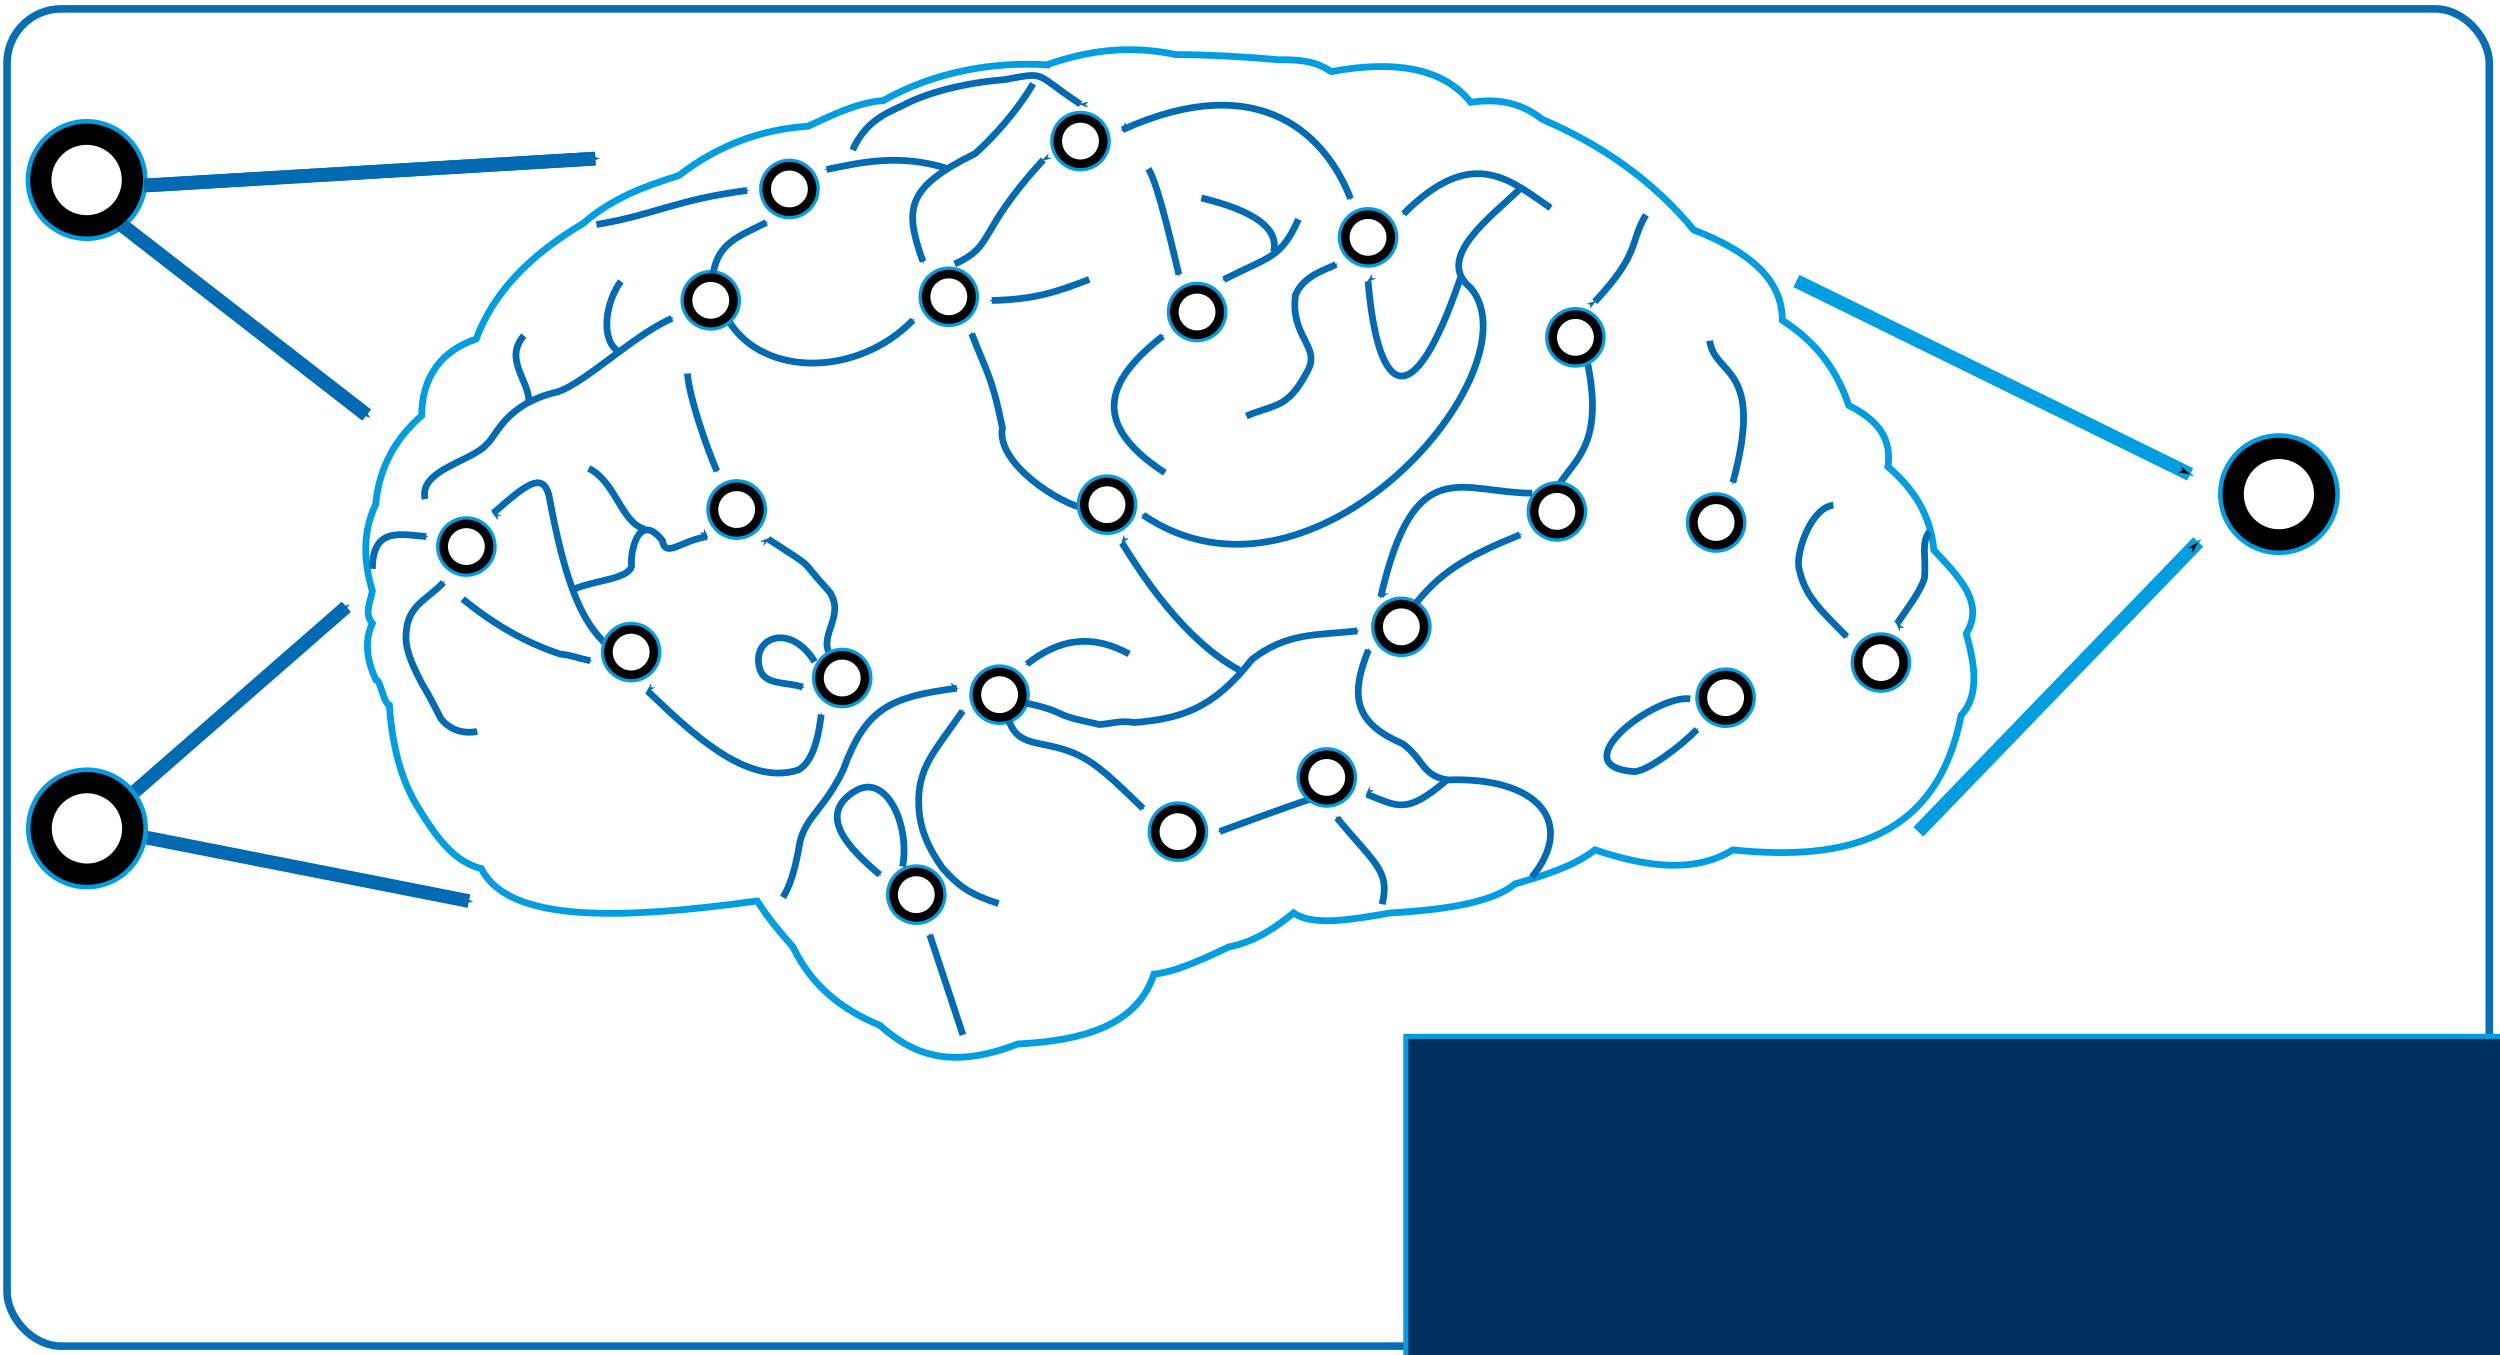 <?xml version="1.0" encoding="UTF-8" standalone="no"?>
<!-- Created with Inkscape (http://www.inkscape.org/) -->

<svg
   xmlns:dc="http://purl.org/dc/elements/1.1/"
   xmlns:cc="http://creativecommons.org/ns#"
   xmlns:rdf="http://www.w3.org/1999/02/22-rdf-syntax-ns#"
   xmlns:svg="http://www.w3.org/2000/svg"
   xmlns="http://www.w3.org/2000/svg"
   xmlns:sodipodi="http://sodipodi.sourceforge.net/DTD/sodipodi-0.dtd"
   xmlns:inkscape="http://www.inkscape.org/namespaces/inkscape"
   version="1.0"
   width="492.894"
   height="267.148"
   viewBox="0 0 492.894 267.513"
   id="svg2160"
   sodipodi:docname="pyrcn_logo.svg"
   inkscape:version="0.92.3 (2405546, 2018-03-11)">
  <sodipodi:namedview
     pagecolor="#ffffff"
     bordercolor="#666666"
     borderopacity="1"
     objecttolerance="10"
     gridtolerance="10"
     guidetolerance="10"
     inkscape:pageopacity="0"
     inkscape:pageshadow="2"
     inkscape:window-width="1920"
     inkscape:window-height="1017"
     id="namedview208"
     showgrid="false"
     showguides="true"
     inkscape:guide-bbox="true"
     inkscape:zoom="1.4142136"
     inkscape:cx="86.414546"
     inkscape:cy="69.856563"
     inkscape:window-x="-8"
     inkscape:window-y="-8"
     inkscape:window-maximized="1"
     inkscape:current-layer="svg2160"
     fit-margin-top="1"
     fit-margin-left="1"
     fit-margin-bottom="1"
     fit-margin-right="1">
    <sodipodi:guide
       position="5.316,121.791"
       orientation="1,0"
       id="guide79884"
       inkscape:locked="false" />
  </sodipodi:namedview>
  <defs
     id="defs2162">
    <marker
       inkscape:stockid="Arrow1Mstart"
       orient="auto"
       refY="0"
       refX="0"
       id="marker100760"
       style="overflow:visible"
       inkscape:isstock="true">
      <path
         id="path100758"
         d="M 0,0 5,-5 -12.5,0 5,5 Z"
         style="fill:#000000;fill-opacity:1;fill-rule:evenodd;stroke:#009ee0;stroke-width:1pt;stroke-opacity:1"
         transform="matrix(0.4,0,0,0.4,4,0)"
         inkscape:connector-curvature="0" />
    </marker>
    <marker
       inkscape:stockid="Arrow1Mend"
       orient="auto"
       refY="0"
       refX="0"
       id="marker83322"
       style="overflow:visible"
       inkscape:isstock="true">
      <path
         id="path83320"
         d="M 0,0 5,-5 -12.5,0 5,5 Z"
         style="fill:#006ab3;fill-opacity:1;fill-rule:evenodd;stroke:#006ab3;stroke-width:1pt;stroke-opacity:1"
         transform="matrix(-0.4,0,0,-0.4,-4,0)"
         inkscape:connector-curvature="0" />
    </marker>
    <marker
       inkscape:stockid="Arrow1Mend"
       orient="auto"
       refY="0"
       refX="0"
       id="marker82822"
       style="overflow:visible"
       inkscape:isstock="true">
      <path
         id="path82820"
         d="M 0,0 5,-5 -12.5,0 5,5 Z"
         style="fill:#006ab3;fill-opacity:1;fill-rule:evenodd;stroke:#006ab3;stroke-width:1pt;stroke-opacity:1"
         transform="matrix(-0.4,0,0,-0.4,-4,0)"
         inkscape:connector-curvature="0" />
    </marker>
    <marker
       inkscape:stockid="Arrow1Mstart"
       orient="auto"
       refY="0"
       refX="0"
       id="marker81864"
       style="overflow:visible"
       inkscape:isstock="true">
      <path
         id="path81862"
         d="M 0,0 5,-5 -12.5,0 5,5 Z"
         style="fill:#000000;fill-opacity:1;fill-rule:evenodd;stroke:#009ee0;stroke-width:1pt;stroke-opacity:1"
         transform="matrix(0.4,0,0,0.4,4,0)"
         inkscape:connector-curvature="0" />
    </marker>
    <marker
       inkscape:stockid="Arrow1Mend"
       orient="auto"
       refY="0"
       refX="0"
       id="marker74940"
       style="overflow:visible"
       inkscape:isstock="true">
      <path
         id="path74938"
         d="M 0,0 5,-5 -12.5,0 5,5 Z"
         style="fill:#006ab3;fill-opacity:1;fill-rule:evenodd;stroke:#006ab3;stroke-width:1pt;stroke-opacity:1"
         transform="matrix(-0.4,0,0,-0.4,-4,0)"
         inkscape:connector-curvature="0" />
    </marker>
    <marker
       inkscape:isstock="true"
       style="overflow:visible"
       id="marker74410"
       refX="0"
       refY="0"
       orient="auto"
       inkscape:stockid="Arrow1Mstart">
      <path
         transform="matrix(0.4,0,0,0.4,4,0)"
         style="fill:#006ab3;fill-opacity:1;fill-rule:evenodd;stroke:#006ab3;stroke-width:1pt;stroke-opacity:1"
         d="M 0,0 5,-5 -12.5,0 5,5 Z"
         id="path74408"
         inkscape:connector-curvature="0" />
    </marker>
    <marker
       inkscape:stockid="Arrow1Mstart"
       orient="auto"
       refY="0"
       refX="0"
       id="marker70260"
       style="overflow:visible"
       inkscape:isstock="true"
       inkscape:collect="always">
      <path
         id="path70258"
         d="M 0,0 5,-5 -12.5,0 5,5 Z"
         style="fill:#006ab3;fill-opacity:1;fill-rule:evenodd;stroke:#006ab3;stroke-width:1pt;stroke-opacity:1"
         transform="matrix(0.4,0,0,0.4,4,0)"
         inkscape:connector-curvature="0" />
    </marker>
    <marker
       inkscape:isstock="true"
       style="overflow:visible"
       id="marker70090"
       refX="0"
       refY="0"
       orient="auto"
       inkscape:stockid="Arrow1Mend"
       inkscape:collect="always">
      <path
         transform="matrix(-0.4,0,0,-0.4,-4,0)"
         style="fill:#006ab3;fill-opacity:1;fill-rule:evenodd;stroke:#006ab3;stroke-width:1pt;stroke-opacity:1"
         d="M 0,0 5,-5 -12.5,0 5,5 Z"
         id="path70088"
         inkscape:connector-curvature="0" />
    </marker>
    <marker
       inkscape:stockid="Arrow1Mend"
       orient="auto"
       refY="0"
       refX="0"
       id="marker63393"
       style="overflow:visible"
       inkscape:isstock="true"
       inkscape:collect="always">
      <path
         id="path63391"
         d="M 0,0 5,-5 -12.5,0 5,5 Z"
         style="fill:#006ab3;fill-opacity:1;fill-rule:evenodd;stroke:#006ab3;stroke-width:1pt;stroke-opacity:1"
         transform="matrix(-0.4,0,0,-0.4,-4,0)"
         inkscape:connector-curvature="0" />
    </marker>
    <marker
       inkscape:isstock="true"
       style="overflow:visible"
       id="marker61667"
       refX="0"
       refY="0"
       orient="auto"
       inkscape:stockid="Arrow1Mend"
       inkscape:collect="always">
      <path
         transform="matrix(-0.4,0,0,-0.4,-4,0)"
         style="fill:#006ab3;fill-opacity:1;fill-rule:evenodd;stroke:#006ab3;stroke-width:1pt;stroke-opacity:1"
         d="M 0,0 5,-5 -12.5,0 5,5 Z"
         id="path61665"
         inkscape:connector-curvature="0" />
    </marker>
    <marker
       inkscape:stockid="Arrow1Mend"
       orient="auto"
       refY="0"
       refX="0"
       id="marker61207"
       style="overflow:visible"
       inkscape:isstock="true">
      <path
         id="path61205"
         d="M 0,0 5,-5 -12.5,0 5,5 Z"
         style="fill:#006ab3;fill-opacity:1;fill-rule:evenodd;stroke:#006ab3;stroke-width:1pt;stroke-opacity:1"
         transform="matrix(-0.4,0,0,-0.4,-4,0)"
         inkscape:connector-curvature="0" />
    </marker>
    <marker
       inkscape:isstock="true"
       style="overflow:visible"
       id="marker59545"
       refX="0"
       refY="0"
       orient="auto"
       inkscape:stockid="Arrow1Mend"
       inkscape:collect="always">
      <path
         transform="matrix(-0.4,0,0,-0.4,-4,0)"
         style="fill:#006ab3;fill-opacity:1;fill-rule:evenodd;stroke:#006ab3;stroke-width:1pt;stroke-opacity:1"
         d="M 0,0 5,-5 -12.5,0 5,5 Z"
         id="path59543"
         inkscape:connector-curvature="0" />
    </marker>
    <marker
       inkscape:stockid="Arrow1Mend"
       orient="auto"
       refY="0"
       refX="0"
       id="marker58427"
       style="overflow:visible"
       inkscape:isstock="true"
       inkscape:collect="always">
      <path
         id="path58425"
         d="M 0,0 5,-5 -12.5,0 5,5 Z"
         style="fill:#006ab3;fill-opacity:1;fill-rule:evenodd;stroke:#006ab3;stroke-width:1pt;stroke-opacity:1"
         transform="matrix(-0.4,0,0,-0.4,-4,0)"
         inkscape:connector-curvature="0" />
    </marker>
    <marker
       inkscape:stockid="Arrow1Mstart"
       orient="auto"
       refY="0"
       refX="0"
       id="marker57609"
       style="overflow:visible"
       inkscape:isstock="true">
      <path
         id="path57607"
         d="M 0,0 5,-5 -12.5,0 5,5 Z"
         style="fill:#006ab3;fill-opacity:1;fill-rule:evenodd;stroke:#006ab3;stroke-width:1pt;stroke-opacity:1"
         transform="matrix(0.4,0,0,0.4,4,0)"
         inkscape:connector-curvature="0" />
    </marker>
    <marker
       inkscape:isstock="true"
       style="overflow:visible"
       id="marker57455"
       refX="0"
       refY="0"
       orient="auto"
       inkscape:stockid="Arrow1Mend"
       inkscape:collect="always">
      <path
         transform="matrix(-0.4,0,0,-0.4,-4,0)"
         style="fill:#006ab3;fill-opacity:1;fill-rule:evenodd;stroke:#006ab3;stroke-width:1pt;stroke-opacity:1"
         d="M 0,0 5,-5 -12.5,0 5,5 Z"
         id="path57453"
         inkscape:connector-curvature="0" />
    </marker>
    <marker
       inkscape:isstock="true"
       style="overflow:visible"
       id="marker54297"
       refX="0"
       refY="0"
       orient="auto"
       inkscape:stockid="Arrow1Mstart"
       inkscape:collect="always">
      <path
         transform="matrix(0.4,0,0,0.4,4,0)"
         style="fill:#006ab3;fill-opacity:1;fill-rule:evenodd;stroke:#006ab3;stroke-width:1pt;stroke-opacity:1"
         d="M 0,0 5,-5 -12.5,0 5,5 Z"
         id="path54295"
         inkscape:connector-curvature="0" />
    </marker>
    <marker
       inkscape:stockid="Arrow1Mend"
       orient="auto"
       refY="0"
       refX="0"
       id="marker54147"
       style="overflow:visible"
       inkscape:isstock="true"
       inkscape:collect="always">
      <path
         id="path54145"
         d="M 0,0 5,-5 -12.5,0 5,5 Z"
         style="fill:#006ab3;fill-opacity:1;fill-rule:evenodd;stroke:#006ab3;stroke-width:1pt;stroke-opacity:1"
         transform="matrix(-0.4,0,0,-0.4,-4,0)"
         inkscape:connector-curvature="0" />
    </marker>
    <marker
       inkscape:stockid="Arrow1Mstart"
       orient="auto"
       refY="0"
       refX="0"
       id="marker52753"
       style="overflow:visible"
       inkscape:isstock="true"
       inkscape:collect="always">
      <path
         id="path52751"
         d="M 0,0 5,-5 -12.5,0 5,5 Z"
         style="fill:#006ab3;fill-opacity:1;fill-rule:evenodd;stroke:#006ab3;stroke-width:1pt;stroke-opacity:1"
         transform="matrix(0.4,0,0,0.4,4,0)"
         inkscape:connector-curvature="0" />
    </marker>
    <marker
       inkscape:isstock="true"
       style="overflow:visible"
       id="marker52607"
       refX="0"
       refY="0"
       orient="auto"
       inkscape:stockid="Arrow1Mend"
       inkscape:collect="always">
      <path
         transform="matrix(-0.4,0,0,-0.4,-4,0)"
         style="fill:#006ab3;fill-opacity:1;fill-rule:evenodd;stroke:#006ab3;stroke-width:1pt;stroke-opacity:1"
         d="M 0,0 5,-5 -12.5,0 5,5 Z"
         id="path52605"
         inkscape:connector-curvature="0" />
    </marker>
    <marker
       inkscape:stockid="Arrow1Mend"
       orient="auto"
       refY="0"
       refX="0"
       id="marker51789"
       style="overflow:visible"
       inkscape:isstock="true"
       inkscape:collect="always">
      <path
         id="path51787"
         d="M 0,0 5,-5 -12.5,0 5,5 Z"
         style="fill:#006ab3;fill-opacity:1;fill-rule:evenodd;stroke:#006ab3;stroke-width:1pt;stroke-opacity:1"
         transform="matrix(-0.4,0,0,-0.4,-4,0)"
         inkscape:connector-curvature="0" />
    </marker>
    <marker
       inkscape:isstock="true"
       style="overflow:visible"
       id="marker51407"
       refX="0"
       refY="0"
       orient="auto"
       inkscape:stockid="Arrow1Mend"
       inkscape:collect="always">
      <path
         transform="matrix(-0.4,0,0,-0.4,-4,0)"
         style="fill:#006ab3;fill-opacity:1;fill-rule:evenodd;stroke:#006ab3;stroke-width:1pt;stroke-opacity:1"
         d="M 0,0 5,-5 -12.5,0 5,5 Z"
         id="path51405"
         inkscape:connector-curvature="0" />
    </marker>
    <marker
       inkscape:isstock="true"
       style="overflow:visible"
       id="marker50941"
       refX="0"
       refY="0"
       orient="auto"
       inkscape:stockid="Arrow1Mstart"
       inkscape:collect="always">
      <path
         transform="matrix(0.4,0,0,0.4,4,0)"
         style="fill:#006ab3;fill-opacity:1;fill-rule:evenodd;stroke:#006ab3;stroke-width:1pt;stroke-opacity:1"
         d="M 0,0 5,-5 -12.5,0 5,5 Z"
         id="path50939"
         inkscape:connector-curvature="0" />
    </marker>
    <marker
       inkscape:stockid="Arrow1Mend"
       orient="auto"
       refY="0"
       refX="0"
       id="marker50571"
       style="overflow:visible"
       inkscape:isstock="true"
       inkscape:collect="always">
      <path
         id="path50569"
         d="M 0,0 5,-5 -12.5,0 5,5 Z"
         style="fill:#006ab3;fill-opacity:1;fill-rule:evenodd;stroke:#006ab3;stroke-width:1pt;stroke-opacity:1"
         transform="matrix(-0.4,0,0,-0.4,-4,0)"
         inkscape:connector-curvature="0" />
    </marker>
    <marker
       inkscape:stockid="Arrow1Mend"
       orient="auto"
       refY="0"
       refX="0"
       id="marker50207"
       style="overflow:visible"
       inkscape:isstock="true">
      <path
         id="path50205"
         d="M 0,0 5,-5 -12.5,0 5,5 Z"
         style="fill:#006ab3;fill-opacity:1;fill-rule:evenodd;stroke:#006ab3;stroke-width:1pt;stroke-opacity:1"
         transform="matrix(-0.4,0,0,-0.4,-4,0)"
         inkscape:connector-curvature="0" />
    </marker>
    <marker
       inkscape:stockid="Arrow1Mstart"
       orient="auto"
       refY="0"
       refX="0"
       id="marker49351"
       style="overflow:visible"
       inkscape:isstock="true"
       inkscape:collect="always">
      <path
         id="path49349"
         d="M 0,0 5,-5 -12.5,0 5,5 Z"
         style="fill:#006ab3;fill-opacity:1;fill-rule:evenodd;stroke:#006ab3;stroke-width:1pt;stroke-opacity:1"
         transform="matrix(0.4,0,0,0.4,4,0)"
         inkscape:connector-curvature="0" />
    </marker>
    <marker
       inkscape:isstock="true"
       style="overflow:visible"
       id="marker48987"
       refX="0"
       refY="0"
       orient="auto"
       inkscape:stockid="Arrow1Mend"
       inkscape:collect="always">
      <path
         transform="matrix(-0.4,0,0,-0.4,-4,0)"
         style="fill:#006ab3;fill-opacity:1;fill-rule:evenodd;stroke:#006ab3;stroke-width:1pt;stroke-opacity:1"
         d="M 0,0 5,-5 -12.5,0 5,5 Z"
         id="path48985"
         inkscape:connector-curvature="0" />
    </marker>
    <marker
       inkscape:isstock="true"
       style="overflow:visible"
       id="marker48629"
       refX="0"
       refY="0"
       orient="auto"
       inkscape:stockid="Arrow1Mstart"
       inkscape:collect="always">
      <path
         transform="matrix(0.4,0,0,0.4,4,0)"
         style="fill:#006ab3;fill-opacity:1;fill-rule:evenodd;stroke:#006ab3;stroke-width:1pt;stroke-opacity:1"
         d="M 0,0 5,-5 -12.5,0 5,5 Z"
         id="path48627"
         inkscape:connector-curvature="0" />
    </marker>
    <marker
       inkscape:stockid="Arrow1Mend"
       orient="auto"
       refY="0"
       refX="0"
       id="marker48163"
       style="overflow:visible"
       inkscape:isstock="true"
       inkscape:collect="always">
      <path
         id="path48161"
         d="M 0,0 5,-5 -12.5,0 5,5 Z"
         style="fill:#006ab3;fill-opacity:1;fill-rule:evenodd;stroke:#006ab3;stroke-width:1pt;stroke-opacity:1"
         transform="matrix(-0.4,0,0,-0.4,-4,0)"
         inkscape:connector-curvature="0" />
    </marker>
    <marker
       inkscape:isstock="true"
       style="overflow:visible"
       id="marker47829"
       refX="0"
       refY="0"
       orient="auto"
       inkscape:stockid="Arrow1Mend"
       inkscape:collect="always">
      <path
         transform="matrix(-0.4,0,0,-0.4,-4,0)"
         style="fill:#006ab3;fill-opacity:1;fill-rule:evenodd;stroke:#006ab3;stroke-width:1pt;stroke-opacity:1"
         d="M 0,0 5,-5 -12.5,0 5,5 Z"
         id="path47827"
         inkscape:connector-curvature="0" />
    </marker>
    <marker
       inkscape:stockid="Arrow1Mstart"
       orient="auto"
       refY="0"
       refX="0"
       id="marker47501"
       style="overflow:visible"
       inkscape:isstock="true"
       inkscape:collect="always">
      <path
         id="path47499"
         d="M 0,0 5,-5 -12.5,0 5,5 Z"
         style="fill:#006ab3;fill-opacity:1;fill-rule:evenodd;stroke:#006ab3;stroke-width:1pt;stroke-opacity:1"
         transform="matrix(0.4,0,0,0.4,4,0)"
         inkscape:connector-curvature="0" />
    </marker>
    <marker
       inkscape:isstock="true"
       style="overflow:visible"
       id="marker46369"
       refX="0"
       refY="0"
       orient="auto"
       inkscape:stockid="Arrow1Mstart"
       inkscape:collect="always">
      <path
         transform="matrix(0.4,0,0,0.4,4,0)"
         style="fill:#006ab3;fill-opacity:1;fill-rule:evenodd;stroke:#006ab3;stroke-width:1pt;stroke-opacity:1"
         d="M 0,0 5,-5 -12.5,0 5,5 Z"
         id="path46367"
         inkscape:connector-curvature="0" />
    </marker>
    <marker
       inkscape:stockid="Arrow1Mend"
       orient="auto"
       refY="0"
       refX="0"
       id="marker46053"
       style="overflow:visible"
       inkscape:isstock="true"
       inkscape:collect="always">
      <path
         id="path46051"
         d="M 0,0 5,-5 -12.5,0 5,5 Z"
         style="fill:#006ab3;fill-opacity:1;fill-rule:evenodd;stroke:#006ab3;stroke-width:1pt;stroke-opacity:1"
         transform="matrix(-0.4,0,0,-0.4,-4,0)"
         inkscape:connector-curvature="0" />
    </marker>
    <marker
       inkscape:isstock="true"
       style="overflow:visible"
       id="marker45743"
       refX="0"
       refY="0"
       orient="auto"
       inkscape:stockid="Arrow1Mend"
       inkscape:collect="always">
      <path
         transform="matrix(-0.4,0,0,-0.4,-4,0)"
         style="fill:#006ab3;fill-opacity:1;fill-rule:evenodd;stroke:#006ab3;stroke-width:1pt;stroke-opacity:1"
         d="M 0,0 5,-5 -12.5,0 5,5 Z"
         id="path45741"
         inkscape:connector-curvature="0" />
    </marker>
    <marker
       inkscape:stockid="Arrow1Mend"
       orient="auto"
       refY="0"
       refX="0"
       id="marker43597"
       style="overflow:visible"
       inkscape:isstock="true"
       inkscape:collect="always">
      <path
         id="path43595"
         d="M 0,0 5,-5 -12.5,0 5,5 Z"
         style="fill:#006ab3;fill-opacity:1;fill-rule:evenodd;stroke:#006ab3;stroke-width:1pt;stroke-opacity:1"
         transform="matrix(-0.4,0,0,-0.4,-4,0)"
         inkscape:connector-curvature="0" />
    </marker>
    <marker
       inkscape:isstock="true"
       style="overflow:visible"
       id="marker43281"
       refX="0"
       refY="0"
       orient="auto"
       inkscape:stockid="Arrow1Mend"
       inkscape:collect="always">
      <path
         transform="matrix(-0.4,0,0,-0.4,-4,0)"
         style="fill:#006ab3;fill-opacity:1;fill-rule:evenodd;stroke:#006ab3;stroke-width:1pt;stroke-opacity:1"
         d="M 0,0 5,-5 -12.5,0 5,5 Z"
         id="path43279"
         inkscape:connector-curvature="0" />
    </marker>
    <marker
       inkscape:stockid="Arrow1Mend"
       orient="auto"
       refY="0"
       refX="0"
       id="marker42739"
       style="overflow:visible"
       inkscape:isstock="true"
       inkscape:collect="always">
      <path
         id="path42737"
         d="M 0,0 5,-5 -12.5,0 5,5 Z"
         style="fill:#006ab3;fill-opacity:1;fill-rule:evenodd;stroke:#006ab3;stroke-width:1pt;stroke-opacity:1"
         transform="matrix(-0.4,0,0,-0.4,-4,0)"
         inkscape:connector-curvature="0" />
    </marker>
    <marker
       inkscape:isstock="true"
       style="overflow:visible"
       id="marker41899"
       refX="0"
       refY="0"
       orient="auto"
       inkscape:stockid="Arrow1Mend"
       inkscape:collect="always">
      <path
         transform="matrix(-0.4,0,0,-0.4,-4,0)"
         style="fill:#006ab3;fill-opacity:1;fill-rule:evenodd;stroke:#006ab3;stroke-width:1pt;stroke-opacity:1"
         d="M 0,0 5,-5 -12.5,0 5,5 Z"
         id="path41897"
         inkscape:connector-curvature="0" />
    </marker>
    <marker
       inkscape:stockid="Arrow1Mstart"
       orient="auto"
       refY="0"
       refX="0"
       id="marker41619"
       style="overflow:visible"
       inkscape:isstock="true"
       inkscape:collect="always">
      <path
         id="path41617"
         d="M 0,0 5,-5 -12.5,0 5,5 Z"
         style="fill:#006ab3;fill-opacity:1;fill-rule:evenodd;stroke:#006ab3;stroke-width:1pt;stroke-opacity:1"
         transform="matrix(0.4,0,0,0.4,4,0)"
         inkscape:connector-curvature="0" />
    </marker>
    <marker
       inkscape:stockid="Arrow1Mend"
       orient="auto"
       refY="0"
       refX="0"
       id="marker40385"
       style="overflow:visible"
       inkscape:isstock="true"
       inkscape:collect="always">
      <path
         id="path40383"
         d="M 0,0 5,-5 -12.5,0 5,5 Z"
         style="fill:#006ab3;fill-opacity:1;fill-rule:evenodd;stroke:#006ab3;stroke-width:1pt;stroke-opacity:1"
         transform="matrix(-0.4,0,0,-0.4,-4,0)"
         inkscape:connector-curvature="0" />
    </marker>
    <marker
       inkscape:isstock="true"
       style="overflow:visible"
       id="marker39157"
       refX="0"
       refY="0"
       orient="auto"
       inkscape:stockid="Arrow1Mend"
       inkscape:collect="always">
      <path
         transform="matrix(-0.4,0,0,-0.4,-4,0)"
         style="fill:#006ab3;fill-opacity:1;fill-rule:evenodd;stroke:#006ab3;stroke-width:1pt;stroke-opacity:1"
         d="M 0,0 5,-5 -12.5,0 5,5 Z"
         id="path39155"
         inkscape:connector-curvature="0" />
    </marker>
    <marker
       inkscape:stockid="Arrow1Mend"
       orient="auto"
       refY="0"
       refX="0"
       id="marker38457"
       style="overflow:visible"
       inkscape:isstock="true"
       inkscape:collect="always">
      <path
         id="path38455"
         d="M 0,0 5,-5 -12.5,0 5,5 Z"
         style="fill:#006ab3;fill-opacity:1;fill-rule:evenodd;stroke:#006ab3;stroke-width:1pt;stroke-opacity:1"
         transform="matrix(-0.4,0,0,-0.4,-4,0)"
         inkscape:connector-curvature="0" />
    </marker>
    <marker
       inkscape:isstock="true"
       style="overflow:visible"
       id="marker37869"
       refX="0"
       refY="0"
       orient="auto"
       inkscape:stockid="Arrow1Mend"
       inkscape:collect="always">
      <path
         transform="matrix(-0.4,0,0,-0.4,-4,0)"
         style="fill:#006ab3;fill-opacity:1;fill-rule:evenodd;stroke:#006ab3;stroke-width:1pt;stroke-opacity:1"
         d="M 0,0 5,-5 -12.5,0 5,5 Z"
         id="path37867"
         inkscape:connector-curvature="0" />
    </marker>
    <marker
       inkscape:isstock="true"
       style="overflow:visible"
       id="marker37361"
       refX="0"
       refY="0"
       orient="auto"
       inkscape:stockid="Arrow1Mend"
       inkscape:collect="always">
      <path
         transform="matrix(-0.4,0,0,-0.4,-4,0)"
         style="fill:#006ab3;fill-opacity:1;fill-rule:evenodd;stroke:#006ab3;stroke-width:1pt;stroke-opacity:1"
         d="M 0,0 5,-5 -12.5,0 5,5 Z"
         id="path37359"
         inkscape:connector-curvature="0" />
    </marker>
    <marker
       inkscape:stockid="Arrow1Mend"
       orient="auto"
       refY="0"
       refX="0"
       id="marker37115"
       style="overflow:visible"
       inkscape:isstock="true"
       inkscape:collect="always">
      <path
         id="path37113"
         d="M 0,0 5,-5 -12.5,0 5,5 Z"
         style="fill:#006ab3;fill-opacity:1;fill-rule:evenodd;stroke:#006ab3;stroke-width:1pt;stroke-opacity:1"
         transform="matrix(-0.4,0,0,-0.4,-4,0)"
         inkscape:connector-curvature="0" />
    </marker>
    <marker
       inkscape:isstock="true"
       style="overflow:visible"
       id="marker37015"
       refX="0"
       refY="0"
       orient="auto"
       inkscape:stockid="Arrow1Mstart"
       inkscape:collect="always">
      <path
         transform="matrix(0.4,0,0,0.4,4,0)"
         style="fill:#006ab3;fill-opacity:1;fill-rule:evenodd;stroke:#006ab3;stroke-width:1pt;stroke-opacity:1"
         d="M 0,0 5,-5 -12.5,0 5,5 Z"
         id="path37013"
         inkscape:connector-curvature="0" />
    </marker>
    <marker
       inkscape:stockid="Arrow1Mstart"
       orient="auto"
       refY="0"
       refX="0"
       id="marker36419"
       style="overflow:visible"
       inkscape:isstock="true"
       inkscape:collect="always">
      <path
         id="path36417"
         d="M 0,0 5,-5 -12.5,0 5,5 Z"
         style="fill:#006ab3;fill-opacity:1;fill-rule:evenodd;stroke:#006ab3;stroke-width:1pt;stroke-opacity:1"
         transform="matrix(0.4,0,0,0.4,4,0)"
         inkscape:connector-curvature="0" />
    </marker>
    <marker
       inkscape:isstock="true"
       style="overflow:visible"
       id="marker35375"
       refX="0"
       refY="0"
       orient="auto"
       inkscape:stockid="Arrow1Mend"
       inkscape:collect="always">
      <path
         transform="matrix(-0.4,0,0,-0.4,-4,0)"
         style="fill:#006ab3;fill-opacity:1;fill-rule:evenodd;stroke:#006ab3;stroke-width:1pt;stroke-opacity:1"
         d="M 0,0 5,-5 -12.5,0 5,5 Z"
         id="path35373"
         inkscape:connector-curvature="0" />
    </marker>
    <marker
       inkscape:stockid="Arrow1Mend"
       orient="auto"
       refY="0"
       refX="0"
       id="marker34935"
       style="overflow:visible"
       inkscape:isstock="true"
       inkscape:collect="always">
      <path
         id="path34933"
         d="M 0,0 5,-5 -12.5,0 5,5 Z"
         style="fill:#006ab3;fill-opacity:1;fill-rule:evenodd;stroke:#006ab3;stroke-width:1pt;stroke-opacity:1"
         transform="matrix(-0.4,0,0,-0.4,-4,0)"
         inkscape:connector-curvature="0" />
    </marker>
    <marker
       inkscape:isstock="true"
       style="overflow:visible"
       id="marker34721"
       refX="0"
       refY="0"
       orient="auto"
       inkscape:stockid="Arrow1Mend"
       inkscape:collect="always">
      <path
         transform="matrix(-0.4,0,0,-0.4,-4,0)"
         style="fill:#006ab3;fill-opacity:1;fill-rule:evenodd;stroke:#006ab3;stroke-width:1pt;stroke-opacity:1"
         d="M 0,0 5,-5 -12.5,0 5,5 Z"
         id="path34719"
         inkscape:connector-curvature="0" />
    </marker>
    <marker
       inkscape:stockid="Arrow1Mend"
       orient="auto"
       refY="0"
       refX="0"
       id="marker33673"
       style="overflow:visible"
       inkscape:isstock="true"
       inkscape:collect="always">
      <path
         id="path33671"
         d="M 0,0 5,-5 -12.5,0 5,5 Z"
         style="fill:#006ab3;fill-opacity:1;fill-rule:evenodd;stroke:#006ab3;stroke-width:1pt;stroke-opacity:1"
         transform="matrix(-0.4,0,0,-0.4,-4,0)"
         inkscape:connector-curvature="0" />
    </marker>
    <marker
       inkscape:isstock="true"
       style="overflow:visible"
       id="marker33591"
       refX="0"
       refY="0"
       orient="auto"
       inkscape:stockid="Arrow1Mstart"
       inkscape:collect="always">
      <path
         transform="matrix(0.4,0,0,0.4,4,0)"
         style="fill:#006ab3;fill-opacity:1;fill-rule:evenodd;stroke:#006ab3;stroke-width:1pt;stroke-opacity:1"
         d="M 0,0 5,-5 -12.5,0 5,5 Z"
         id="path33589"
         inkscape:connector-curvature="0" />
    </marker>
    <marker
       inkscape:isstock="true"
       style="overflow:visible"
       id="marker31573"
       refX="0"
       refY="0"
       orient="auto"
       inkscape:stockid="Arrow1Mend"
       inkscape:collect="always">
      <path
         transform="matrix(-0.4,0,0,-0.4,-4,0)"
         style="fill:#006ab3;fill-opacity:1;fill-rule:evenodd;stroke:#006ab3;stroke-width:1pt;stroke-opacity:1"
         d="M 0,0 5,-5 -12.5,0 5,5 Z"
         id="path31571"
         inkscape:connector-curvature="0" />
    </marker>
    <marker
       inkscape:stockid="Arrow1Mend"
       orient="auto"
       refY="0"
       refX="0"
       id="marker21277"
       style="overflow:visible"
       inkscape:isstock="true"
       inkscape:collect="always">
      <path
         id="path21275"
         d="M 0,0 5,-5 -12.5,0 5,5 Z"
         style="fill:#006ab3;fill-opacity:1;fill-rule:evenodd;stroke:#006ab3;stroke-width:1pt;stroke-opacity:1"
         transform="matrix(-0.4,0,0,-0.4,-4,0)"
         inkscape:connector-curvature="0" />
    </marker>
    <marker
       inkscape:stockid="Arrow1Mstart"
       orient="auto"
       refY="0"
       refX="0"
       id="marker20925"
       style="overflow:visible"
       inkscape:isstock="true"
       inkscape:collect="always">
      <path
         id="path20923"
         d="M 0,0 5,-5 -12.5,0 5,5 Z"
         style="fill:#006ab3;fill-opacity:1;fill-rule:evenodd;stroke:#006ab3;stroke-width:1pt;stroke-opacity:1"
         transform="matrix(0.4,0,0,0.4,4,0)"
         inkscape:connector-curvature="0" />
    </marker>
    <marker
       inkscape:isstock="true"
       style="overflow:visible"
       id="marker14363"
       refX="0"
       refY="0"
       orient="auto"
       inkscape:stockid="Arrow1Mend">
      <path
         transform="matrix(-0.4,0,0,-0.4,-4,0)"
         style="fill:#00305e;fill-opacity:1;fill-rule:evenodd;stroke:#00305e;stroke-width:1pt;stroke-opacity:1"
         d="M 0,0 5,-5 -12.5,0 5,5 Z"
         id="path14361"
         inkscape:connector-curvature="0" />
    </marker>
    <marker
       inkscape:stockid="Arrow1Mstart"
       orient="auto"
       refY="0"
       refX="0"
       id="marker13339"
       style="overflow:visible"
       inkscape:isstock="true">
      <path
         id="path13337"
         d="M 0,0 5,-5 -12.5,0 5,5 Z"
         style="fill:#00305e;fill-opacity:1;fill-rule:evenodd;stroke:#00305e;stroke-width:1pt;stroke-opacity:1"
         transform="matrix(0.4,0,0,0.4,4,0)"
         inkscape:connector-curvature="0" />
    </marker>
    <marker
       inkscape:stockid="Arrow1Mend"
       orient="auto"
       refY="0"
       refX="0"
       id="marker12623"
       style="overflow:visible"
       inkscape:isstock="true">
      <path
         id="path12621"
         d="M 0,0 5,-5 -12.5,0 5,5 Z"
         style="fill:#00305e;fill-opacity:1;fill-rule:evenodd;stroke:#00305e;stroke-width:1pt;stroke-opacity:1"
         transform="matrix(-0.4,0,0,-0.4,-4,0)"
         inkscape:connector-curvature="0" />
    </marker>
    <marker
       inkscape:stockid="Arrow1Mend"
       orient="auto"
       refY="0"
       refX="0"
       id="marker12189"
       style="overflow:visible"
       inkscape:isstock="true">
      <path
         id="path12187"
         d="M 0,0 5,-5 -12.5,0 5,5 Z"
         style="fill:#006ab3;fill-opacity:1;fill-rule:evenodd;stroke:#006ab3;stroke-width:1pt;stroke-opacity:1"
         transform="matrix(-0.4,0,0,-0.4,-4,0)"
         inkscape:connector-curvature="0" />
    </marker>
    <marker
       inkscape:stockid="Arrow1Lstart"
       orient="auto"
       refY="0"
       refX="0"
       id="Arrow1Lstart"
       style="overflow:visible"
       inkscape:isstock="true">
      <path
         id="path5736"
         d="M 0,0 5,-5 -12.5,0 5,5 Z"
         style="fill:#000000;fill-opacity:1;fill-rule:evenodd;stroke:#000000;stroke-width:1pt;stroke-opacity:1"
         transform="matrix(0.8,0,0,0.8,10,0)"
         inkscape:connector-curvature="0" />
    </marker>
    <marker
       inkscape:stockid="Arrow1Mend"
       orient="auto"
       refY="0"
       refX="0"
       id="marker7538"
       style="overflow:visible"
       inkscape:isstock="true">
      <path
         id="path7536"
         d="M 0,0 5,-5 -12.5,0 5,5 Z"
         style="fill:#000000;fill-opacity:1;fill-rule:evenodd;stroke:#000000;stroke-width:1pt;stroke-opacity:1"
         transform="matrix(-0.4,0,0,-0.4,-4,0)"
         inkscape:connector-curvature="0" />
    </marker>
    <marker
       inkscape:isstock="true"
       style="overflow:visible"
       id="marker7394"
       refX="0"
       refY="0"
       orient="auto"
       inkscape:stockid="Arrow1Mend">
      <path
         transform="matrix(-0.4,0,0,-0.4,-4,0)"
         style="fill:#000000;fill-opacity:1;fill-rule:evenodd;stroke:#000000;stroke-width:1pt;stroke-opacity:1"
         d="M 0,0 5,-5 -12.5,0 5,5 Z"
         id="path7392"
         inkscape:connector-curvature="0" />
    </marker>
    <marker
       inkscape:isstock="true"
       style="overflow:visible"
       id="marker7164"
       refX="0"
       refY="0"
       orient="auto"
       inkscape:stockid="Arrow1Mend"
       inkscape:collect="always">
      <path
         transform="matrix(-0.4,0,0,-0.4,-4,0)"
         style="fill:#006ab3;fill-opacity:1;fill-rule:evenodd;stroke:#006ab3;stroke-width:1pt;stroke-opacity:1"
         d="M 0,0 5,-5 -12.5,0 5,5 Z"
         id="path7162"
         inkscape:connector-curvature="0" />
    </marker>
    <marker
       inkscape:isstock="true"
       style="overflow:visible"
       id="marker7058"
       refX="0"
       refY="0"
       orient="auto"
       inkscape:stockid="Arrow1Mend"
       inkscape:collect="always">
      <path
         transform="matrix(-0.4,0,0,-0.4,-4,0)"
         style="fill:#006ab3;fill-opacity:1;fill-rule:evenodd;stroke:#006ab3;stroke-width:1pt;stroke-opacity:1"
         d="M 0,0 5,-5 -12.5,0 5,5 Z"
         id="path7056"
         inkscape:connector-curvature="0" />
    </marker>
    <marker
       inkscape:isstock="true"
       style="overflow:visible"
       id="marker7048"
       refX="0"
       refY="0"
       orient="auto"
       inkscape:stockid="Arrow1Mend"
       inkscape:collect="always">
      <path
         transform="matrix(-0.4,0,0,-0.4,-4,0)"
         style="fill:#006ab3;fill-opacity:1;fill-rule:evenodd;stroke:#006ab3;stroke-width:1pt;stroke-opacity:1"
         d="M 0,0 5,-5 -12.5,0 5,5 Z"
         id="path7046"
         inkscape:connector-curvature="0" />
    </marker>
    <marker
       inkscape:stockid="Arrow1Mend"
       orient="auto"
       refY="0"
       refX="0"
       id="Arrow1Mend"
       style="overflow:visible"
       inkscape:isstock="true"
       inkscape:collect="always">
      <path
         id="path5745"
         d="M 0,0 5,-5 -12.5,0 5,5 Z"
         style="fill:#006ab3;fill-opacity:1;fill-rule:evenodd;stroke:#006ab3;stroke-width:1pt;stroke-opacity:1"
         transform="matrix(-0.4,0,0,-0.4,-4,0)"
         inkscape:connector-curvature="0" />
    </marker>
    <marker
       inkscape:stockid="Arrow1Lend"
       orient="auto"
       refY="0"
       refX="0"
       id="marker6844"
       style="overflow:visible"
       inkscape:isstock="true">
      <path
         id="path6842"
         d="M 0,0 5,-5 -12.5,0 5,5 Z"
         style="fill:#000000;fill-opacity:1;fill-rule:evenodd;stroke:#000000;stroke-width:1pt;stroke-opacity:1"
         transform="matrix(-0.8,0,0,-0.8,-10,0)"
         inkscape:connector-curvature="0" />
    </marker>
    <marker
       inkscape:stockid="Arrow1Lend"
       orient="auto"
       refY="0"
       refX="0"
       id="marker6756"
       style="overflow:visible"
       inkscape:isstock="true">
      <path
         id="path6754"
         d="M 0,0 5,-5 -12.5,0 5,5 Z"
         style="fill:#000000;fill-opacity:1;fill-rule:evenodd;stroke:#000000;stroke-width:1pt;stroke-opacity:1"
         transform="matrix(-0.8,0,0,-0.8,-10,0)"
         inkscape:connector-curvature="0" />
    </marker>
    <marker
       inkscape:stockid="Arrow1Lend"
       orient="auto"
       refY="0"
       refX="0"
       id="marker6674"
       style="overflow:visible"
       inkscape:isstock="true">
      <path
         id="path6672"
         d="M 0,0 5,-5 -12.5,0 5,5 Z"
         style="fill:#000000;fill-opacity:1;fill-rule:evenodd;stroke:#000000;stroke-width:1pt;stroke-opacity:1"
         transform="matrix(-0.8,0,0,-0.8,-10,0)"
         inkscape:connector-curvature="0" />
    </marker>
    <marker
       inkscape:stockid="Arrow1Lend"
       orient="auto"
       refY="0"
       refX="0"
       id="marker6598"
       style="overflow:visible"
       inkscape:isstock="true">
      <path
         id="path6596"
         d="M 0,0 5,-5 -12.5,0 5,5 Z"
         style="fill:#000000;fill-opacity:1;fill-rule:evenodd;stroke:#000000;stroke-width:1pt;stroke-opacity:1"
         transform="matrix(-0.8,0,0,-0.8,-10,0)"
         inkscape:connector-curvature="0" />
    </marker>
    <marker
       inkscape:stockid="Arrow1Lend"
       orient="auto"
       refY="0"
       refX="0"
       id="marker6528"
       style="overflow:visible"
       inkscape:isstock="true">
      <path
         id="path6526"
         d="M 0,0 5,-5 -12.5,0 5,5 Z"
         style="fill:#000000;fill-opacity:1;fill-rule:evenodd;stroke:#000000;stroke-width:1pt;stroke-opacity:1"
         transform="matrix(-0.8,0,0,-0.8,-10,0)"
         inkscape:connector-curvature="0" />
    </marker>
    <marker
       inkscape:stockid="Arrow1Lend"
       orient="auto"
       refY="0"
       refX="0"
       id="marker6386"
       style="overflow:visible"
       inkscape:isstock="true">
      <path
         id="path6384"
         d="M 0,0 5,-5 -12.5,0 5,5 Z"
         style="fill:#000000;fill-opacity:1;fill-rule:evenodd;stroke:#000000;stroke-width:1pt;stroke-opacity:1"
         transform="matrix(-0.8,0,0,-0.8,-10,0)"
         inkscape:connector-curvature="0" />
    </marker>
    <marker
       inkscape:stockid="Arrow1Lend"
       orient="auto"
       refY="0"
       refX="0"
       id="marker6322"
       style="overflow:visible"
       inkscape:isstock="true">
      <path
         id="path6320"
         d="M 0,0 5,-5 -12.5,0 5,5 Z"
         style="fill:#000000;fill-opacity:1;fill-rule:evenodd;stroke:#000000;stroke-width:1pt;stroke-opacity:1"
         transform="matrix(-0.8,0,0,-0.8,-10,0)"
         inkscape:connector-curvature="0" />
    </marker>
    <marker
       inkscape:stockid="Arrow1Lend"
       orient="auto"
       refY="0"
       refX="0"
       id="marker6264"
       style="overflow:visible"
       inkscape:isstock="true">
      <path
         id="path6262"
         d="M 0,0 5,-5 -12.5,0 5,5 Z"
         style="fill:#000000;fill-opacity:1;fill-rule:evenodd;stroke:#000000;stroke-width:1pt;stroke-opacity:1"
         transform="matrix(-0.8,0,0,-0.8,-10,0)"
         inkscape:connector-curvature="0" />
    </marker>
    <marker
       inkscape:stockid="Arrow1Lend"
       orient="auto"
       refY="0"
       refX="0"
       id="marker6254"
       style="overflow:visible"
       inkscape:isstock="true">
      <path
         id="path6252"
         d="M 0,0 5,-5 -12.5,0 5,5 Z"
         style="fill:#000000;fill-opacity:1;fill-rule:evenodd;stroke:#000000;stroke-width:1pt;stroke-opacity:1"
         transform="matrix(-0.8,0,0,-0.8,-10,0)"
         inkscape:connector-curvature="0" />
    </marker>
    <marker
       inkscape:stockid="Arrow1Lend"
       orient="auto"
       refY="0"
       refX="0"
       id="marker6202"
       style="overflow:visible"
       inkscape:isstock="true">
      <path
         id="path6200"
         d="M 0,0 5,-5 -12.5,0 5,5 Z"
         style="fill:#000000;fill-opacity:1;fill-rule:evenodd;stroke:#000000;stroke-width:1pt;stroke-opacity:1"
         transform="matrix(-0.8,0,0,-0.8,-10,0)"
         inkscape:connector-curvature="0" />
    </marker>
    <marker
       inkscape:isstock="true"
       style="overflow:visible"
       id="marker6144"
       refX="0"
       refY="0"
       orient="auto"
       inkscape:stockid="Arrow1Lend">
      <path
         transform="matrix(-0.8,0,0,-0.8,-10,0)"
         style="fill:#000000;fill-opacity:1;fill-rule:evenodd;stroke:#000000;stroke-width:1pt;stroke-opacity:1"
         d="M 0,0 5,-5 -12.5,0 5,5 Z"
         id="path6142"
         inkscape:connector-curvature="0" />
    </marker>
    <marker
       inkscape:isstock="true"
       style="overflow:visible"
       id="marker6070"
       refX="0"
       refY="0"
       orient="auto"
       inkscape:stockid="Arrow1Lend">
      <path
         transform="matrix(-0.8,0,0,-0.8,-10,0)"
         style="fill:#000000;fill-opacity:1;fill-rule:evenodd;stroke:#000000;stroke-width:1pt;stroke-opacity:1"
         d="M 0,0 5,-5 -12.5,0 5,5 Z"
         id="path6068"
         inkscape:connector-curvature="0" />
    </marker>
    <marker
       inkscape:isstock="true"
       style="overflow:visible"
       id="marker6020"
       refX="0"
       refY="0"
       orient="auto"
       inkscape:stockid="Arrow1Lend">
      <path
         transform="matrix(-0.8,0,0,-0.8,-10,0)"
         style="fill:#000000;fill-opacity:1;fill-rule:evenodd;stroke:#000000;stroke-width:1pt;stroke-opacity:1"
         d="M 0,0 5,-5 -12.5,0 5,5 Z"
         id="path6018"
         inkscape:connector-curvature="0" />
    </marker>
  </defs>
  <circle
     r="9.042"
     cy="160.8"
     cx="-34.28"
     id="path8210-8-8-9-1-2-81"
     style="fill:#ffffff;fill-opacity:1;stroke:#000000;stroke-width:4.446;stroke-linecap:butt;stroke-linejoin:miter;stroke-miterlimit:4;stroke-dasharray:none;stroke-opacity:1;paint-order:markers fill stroke"
     transform="rotate(-17.909)"
     inkscape:export-xdpi="100"
     inkscape:export-ydpi="100" />
  <path
     sodipodi:nodetypes="cc"
     inkscape:connector-curvature="0"
     id="path5706"
     d="M 26.449,164.949 92.245,177.9"
     style="fill:none;fill-rule:evenodd;stroke:#006ab3;stroke-width:2.703;stroke-linecap:butt;stroke-linejoin:miter;stroke-miterlimit:4;stroke-dasharray:none;stroke-opacity:1;marker-end:url(#Arrow1Mend)"
     inkscape:export-xdpi="100"
     inkscape:export-ydpi="100" />
  <path
     sodipodi:nodetypes="cc"
     style="fill:none;fill-rule:evenodd;stroke:#006ab3;stroke-width:2.703;stroke-linecap:butt;stroke-linejoin:miter;stroke-miterlimit:4;stroke-dasharray:none;stroke-opacity:1;marker-end:url(#marker7048)"
     d="M 23.786,158.445 68.043,119.796"
     id="path5708"
     inkscape:connector-curvature="0"
     inkscape:export-xdpi="100"
     inkscape:export-ydpi="100" />
  <g
     id="g10893"
     transform="matrix(0.894,0.104,-0.104,0.894,-50.997,-236.486)"
     inkscape:export-xdpi="100"
     inkscape:export-ydpi="100">
    <circle
       transform="rotate(22.052)"
       r="10.055"
       cy="228.963"
       cx="211.288"
       id="circle5710"
       style="fill:#ffffff;fill-opacity:1;stroke:#000000;stroke-width:4.943;stroke-linecap:butt;stroke-linejoin:miter;stroke-miterlimit:4;stroke-dasharray:none;stroke-opacity:1;paint-order:markers fill stroke" />
    <path
       inkscape:connector-curvature="0"
       id="path5712"
       d="m 118.111,300.146 58.605,35.453"
       style="fill:none;fill-rule:evenodd;stroke:#006ab3;stroke-width:3.004;stroke-linecap:butt;stroke-linejoin:miter;stroke-miterlimit:4;stroke-dasharray:none;stroke-opacity:1;marker-end:url(#marker7058)"
       sodipodi:nodetypes="cc" />
    <path
       style="fill:none;fill-rule:evenodd;stroke:#006ab3;stroke-width:3.004;stroke-linecap:butt;stroke-linejoin:miter;stroke-miterlimit:4;stroke-dasharray:none;stroke-opacity:1;marker-end:url(#marker7164)"
       d="m 122.522,291.259 97.524,-17.309"
       id="path5714"
       inkscape:connector-curvature="0"
       sodipodi:nodetypes="cc" />
  </g>
  <circle
     transform="matrix(-0.983,0.181,0.181,0.983,0,0)"
     style="fill:#ffffff;fill-opacity:1;stroke:#009ee0;stroke-width:6.008;stroke-linecap:butt;stroke-linejoin:miter;stroke-miterlimit:4;stroke-dasharray:none;stroke-opacity:1;paint-order:markers fill stroke"
     id="circle9195"
     cx="-424.687"
     cy="177.442"
     r="9.041"
     inkscape:export-xdpi="100"
     inkscape:export-ydpi="100" />
  <path
     d="m 206.306,12.8 c -10.422,-0.672 -22.189,1.345 -32.275,7.06 -5.043,0.336 -10.422,3.026 -14.793,5.043 -9.75,0.672 -18.155,4.034 -25.551,9.75 -6.388,2.017 -13.112,4.371 -18.827,9.414 -10.758,6.388 -17.819,13.784 -21.181,22.861 -7.06,2.353 -10.758,7.733 -10.758,15.129 -5.043,4.371 -8.405,10.086 -9.077,17.482 -2.69,5.715 -2.353,11.431 -0.672,17.146 -0.336,2.017 -1.681,4.371 0,6.388 -1.681,3.698 -1.009,7.396 0.672,11.095 1.009,0 1.345,4.371 2.69,5.043 0.672,9.75 3.026,16.138 6.052,20.844 3.362,5.379 6.724,10.086 12.103,11.431 5.379,10.758 27.568,10.086 54.464,6.388 2.353,3.698 4.707,6.388 7.06,9.077 3.698,7.733 9.75,12.439 17.146,15.465 6.052,5.379 13.448,9.077 27.232,3.698 13.112,-0.672 23.534,-3.698 26.896,-13.784 3.362,-0.336 7.733,-2.017 14.793,-5.379 5.043,-1.009 9.077,-3.698 12.776,-6.724 3.698,2.69 11.431,1.345 19.163,0 12.103,-0.672 20.508,-2.353 24.542,-5.715 5.715,-1.681 11.431,-3.362 15.801,-6.724 10.086,3.362 19.5,4.707 27.232,0 22.525,2.353 40.344,-2.353 45.051,-26.56 3.698,-4.034 2.69,-10.086 1.009,-16.138 3.698,-6.052 -1.345,-11.095 -6.388,-16.474 -0.672,-7.06 -4.034,-12.103 -9.077,-16.474 0.672,-4.707 -1.009,-8.741 -7.733,-12.103 -2.69,-8.069 -7.396,-13.112 -13.112,-16.81 0,-8.405 -7.06,-13.784 -17.482,-17.819 -8.069,-9.75 -18.155,-16.81 -29.922,-21.853 -4.707,-3.698 -9.414,-4.034 -14.12,-3.362 -5.379,-6.724 -14.793,-8.405 -27.568,-6.052 -3.362,-2.353 -7.06,-2.353 -10.422,-2.353 -7.733,-0.672 -14.457,-1.009 -20.172,-1.009 -9.75,-2.017 -17.819,-0.672 -25.551,2.017 z"
     id="path2179"
     style="fill:none;fill-rule:evenodd;stroke:#009ee0;stroke-width:1.345;stroke-opacity:1"
     inkscape:connector-curvature="0"
     inkscape:export-xdpi="100"
     inkscape:export-ydpi="100" />
  <path
     d="m 117.417,44.319 c 11.385,-1.86 15.827,-4.946 29.745,-6.717"
     id="path2183"
     style="fill:none;fill-rule:evenodd;stroke:#006ab3;stroke-width:1.335;stroke-miterlimit:4;stroke-dasharray:none;stroke-opacity:1;marker-end:url(#marker51407)"
     inkscape:connector-curvature="0"
     inkscape:export-xdpi="100"
     inkscape:export-ydpi="100"
     sodipodi:nodetypes="cc" />
  <path
     d="m 103.093,66.256 c -4.034,4.707 1.009,8.741 1.009,13.112"
     id="path2187"
     style="fill:none;fill-rule:evenodd;stroke:#006ab3;stroke-width:1.335;stroke-miterlimit:4;stroke-dasharray:none;stroke-opacity:1"
     inkscape:connector-curvature="0"
     inkscape:export-xdpi="100"
     inkscape:export-ydpi="100" />
  <path
     d="m 212.978,20.572 c -9.521,-6.251 -6.3,-6.413 -15.165,-4.827 -8.741,0.672 -16.079,2.99 -19.777,5.007 -3.918,1.777 -7.532,3.389 -10.057,8.865"
     id="path2205"
     style="fill:none;fill-rule:evenodd;stroke:#006ab3;stroke-width:1.335;stroke-miterlimit:4;stroke-dasharray:none;stroke-opacity:1;marker-start:url(#marker57609)"
     inkscape:connector-curvature="0"
     inkscape:export-xdpi="100"
     inkscape:export-ydpi="100"
     sodipodi:nodetypes="cccc" />
  <path
     d="m 203.623,16.535 c -3.362,5.715 -8.069,10.758 -11.431,13.784 -13.677,6.735 -14.057,10.829 -10.309,21.333"
     id="path2209"
     style="fill:none;fill-rule:evenodd;stroke:#006ab3;stroke-width:1.335;stroke-miterlimit:4;stroke-dasharray:none;stroke-opacity:1;marker-end:url(#marker50207)"
     inkscape:connector-curvature="0"
     inkscape:export-xdpi="100"
     inkscape:export-ydpi="100"
     sodipodi:nodetypes="ccc" />
  <path
     d="m 205.635,31.552 c -13.372,14.63 -9.415,16.885 -17.484,20.583"
     id="path2213"
     style="fill:none;fill-rule:evenodd;stroke:#006ab3;stroke-width:1.335;stroke-miterlimit:4;stroke-dasharray:none;stroke-opacity:1;marker-start:url(#marker50941)"
     inkscape:connector-curvature="0"
     inkscape:export-xdpi="100"
     inkscape:export-ydpi="100"
     sodipodi:nodetypes="cc" />
  <path
     d="m 83.593,98.531 c -1.345,-5.715 9.077,-7.396 12.103,-10.758 2.017,-1.681 3.698,-8.069 14.12,-10.422 5.715,-2.017 14.742,-11.044 22.5,-14.51"
     id="path2221"
     style="fill:none;fill-rule:evenodd;stroke:#006ab3;stroke-width:1.335;stroke-miterlimit:4;stroke-dasharray:none;stroke-opacity:1;marker-end:url(#marker51789)"
     inkscape:connector-curvature="0"
     inkscape:export-xdpi="100"
     inkscape:export-ydpi="100"
     sodipodi:nodetypes="cccc" />
  <path
     d="m 122.247,55.545 c -3.026,4.034 -4.044,11.337 -0.682,13.691"
     id="path2223"
     style="fill:none;fill-rule:evenodd;stroke:#006ab3;stroke-width:1.335;stroke-miterlimit:4;stroke-dasharray:none;stroke-opacity:1"
     inkscape:connector-curvature="0"
     inkscape:export-xdpi="100"
     inkscape:export-ydpi="100"
     sodipodi:nodetypes="cc" />
  <path
     d="m 115.888,92.477 c 5.4,2.659 6.38,10.73 11.043,11.972"
     id="path2229"
     style="fill:none;fill-rule:evenodd;stroke:#006ab3;stroke-width:1.335;stroke-miterlimit:4;stroke-dasharray:none;stroke-opacity:1"
     inkscape:connector-curvature="0"
     inkscape:export-xdpi="100"
     inkscape:export-ydpi="100"
     sodipodi:nodetypes="cc" />
  <path
     d="m 73.193,112.315 c -0.016,-8.516 5.93,-6.718 10.637,-6.382"
     id="path2233"
     style="fill:none;fill-rule:evenodd;stroke:#006ab3;stroke-width:1.335;stroke-miterlimit:4;stroke-dasharray:none;stroke-opacity:1;marker-end:url(#marker34721)"
     inkscape:connector-curvature="0"
     inkscape:export-xdpi="100"
     inkscape:export-ydpi="100"
     sodipodi:nodetypes="cc" />
  <path
     d="m 97.065,101.314 c 6.478,-5.745 9.58,-8.113 10.925,-3.742 3.362,18.155 6.548,25.172 11.591,29.879"
     id="path2237"
     style="fill:none;fill-rule:evenodd;stroke:#006ab3;stroke-width:1.335;stroke-miterlimit:4;stroke-dasharray:none;stroke-opacity:1;marker-start:url(#marker33591)"
     inkscape:connector-curvature="0"
     inkscape:export-xdpi="100"
     inkscape:export-ydpi="100"
     sodipodi:nodetypes="ccc" />
  <path
     d="m 151.313,106.411 c 9.932,6.48 5.57,3.271 12.193,10.533 3.189,5.053 -2.886,8.855 0.476,12.89"
     id="path2247"
     style="fill:none;fill-rule:evenodd;stroke:#006ab3;stroke-width:1.335;stroke-miterlimit:4;stroke-dasharray:none;stroke-opacity:1;marker-start:url(#marker52753)"
     inkscape:connector-curvature="0"
     inkscape:export-xdpi="100"
     inkscape:export-ydpi="100"
     sodipodi:nodetypes="ccc" />
  <path
     d="m 143.737,63.671 c 6.843,10.737 25.209,10.779 36.178,-0.473"
     id="path2249"
     style="fill:none;fill-rule:evenodd;stroke:#006ab3;stroke-width:1.335;stroke-miterlimit:4;stroke-dasharray:none;stroke-opacity:1;marker-end:url(#marker54147)"
     inkscape:connector-curvature="0"
     inkscape:export-xdpi="100"
     inkscape:export-ydpi="100"
     sodipodi:nodetypes="cc" />
  <path
     d="m 213.944,100.379 c -4.707,-0.672 -17.717,-8.829 -16.372,-15.889 -2.115,-10.293 -2.917,-10.476 -6.073,-18.616"
     id="path2253"
     style="fill:none;fill-rule:evenodd;stroke:#006ab3;stroke-width:1.335;stroke-miterlimit:4;stroke-dasharray:none;stroke-opacity:1;marker-end:url(#marker63393)"
     inkscape:connector-curvature="0"
     inkscape:export-xdpi="100"
     inkscape:export-ydpi="100"
     sodipodi:nodetypes="ccc" />
  <path
     d="m 135.385,73.738 c 0.336,4.707 3.779,14.56 5.797,19.267"
     id="path2257"
     style="fill:none;fill-rule:evenodd;stroke:#006ab3;stroke-width:1.335;stroke-miterlimit:4;stroke-dasharray:none;stroke-opacity:1;marker-end:url(#marker52607)"
     inkscape:connector-curvature="0"
     inkscape:export-xdpi="100"
     inkscape:export-ydpi="100"
     sodipodi:nodetypes="cc" />
  <path
     d="m 139.238,105.94 c -5.289,0.853 -8.192,4.338 -8.81,0.765 -4.919,-6.141 -6.435,3 -6.065,4.938 -0.336,2.69 -7.527,2.938 -11.225,4.619"
     id="path2259"
     style="fill:none;fill-rule:evenodd;stroke:#006ab3;stroke-width:1.335;stroke-miterlimit:4;stroke-dasharray:none;stroke-opacity:1;marker-start:url(#marker54297)"
     inkscape:connector-curvature="0"
     inkscape:export-xdpi="100"
     inkscape:export-ydpi="100"
     sodipodi:nodetypes="cccc" />
  <path
     d="m 91.002,118.249 c 6.543,5.354 12.747,8.704 19.151,10.861 2.839,0.336 2.885,0.672 6.04,1.345"
     id="path2263"
     style="fill:none;fill-rule:evenodd;stroke:#006ab3;stroke-width:1.335;stroke-miterlimit:4;stroke-dasharray:none;stroke-opacity:1;marker-end:url(#marker34935)"
     inkscape:connector-curvature="0"
     inkscape:export-xdpi="100"
     inkscape:export-ydpi="100"
     sodipodi:nodetypes="ccc" />
  <path
     d="m 93.874,144.406 c -2.22,0.494 -5.319,-0.032 -7.207,-2.605 -0.999,-1.926 -2.185,-4.37 -3.551,-6.555 -2.185,-4.097 -3.551,-7.374 -3.277,-10.106 0.273,-5.736 4.085,-6.609 7.363,-10.16"
     id="path2265"
     style="fill:none;fill-rule:evenodd;stroke:#006ab3;stroke-width:1.335;stroke-miterlimit:4;stroke-dasharray:none;stroke-opacity:1;marker-end:url(#marker33673)"
     inkscape:connector-curvature="0"
     inkscape:export-xdpi="100"
     inkscape:export-ydpi="100"
     sodipodi:nodetypes="ccccc" />
  <path
     d="m 160.502,130.65 c -4.916,-8.032 -12.774,-4.686 -10.796,1.524 0.998,3.133 5.081,2.395 8.443,3.474"
     id="path2305"
     style="fill:none;fill-rule:evenodd;stroke:#006ab3;stroke-width:1.335;stroke-miterlimit:4;stroke-dasharray:none;stroke-opacity:1;marker-end:url(#marker21277)"
     inkscape:connector-curvature="0"
     inkscape:export-xdpi="100"
     inkscape:export-ydpi="100"
     sodipodi:nodetypes="csc" />
  <path
     d="m 127.501,136.418 c 8.188,7.768 19.431,18.946 29.745,15.602 3.616,-1.932 4.259,-9.051 4.56,-10.931"
     id="path2307"
     style="fill:none;fill-rule:evenodd;stroke:#006ab3;stroke-width:1.335;stroke-miterlimit:4;stroke-dasharray:none;stroke-opacity:1;marker-start:url(#marker20925);marker-end:url(#marker31573)"
     inkscape:connector-curvature="0"
     inkscape:export-xdpi="100"
     inkscape:export-ydpi="100"
     sodipodi:nodetypes="ccc" />
  <path
     d="m 221.186,107.204 c 3.696,5.949 12.067,19.06 23.162,25.112"
     id="path2317"
     style="fill:none;fill-rule:evenodd;stroke:#006ab3;stroke-width:1.335;stroke-miterlimit:4;stroke-dasharray:none;stroke-opacity:1;marker-start:url(#marker36419)"
     inkscape:connector-curvature="0"
     inkscape:export-xdpi="100"
     inkscape:export-ydpi="100"
     sodipodi:nodetypes="cc" />
  <path
     d="m 258.484,157.738 c -4.371,1.345 -15.438,5.51 -18.02,6.417"
     id="path2327"
     style="fill:none;fill-rule:evenodd;stroke:#006ab3;stroke-width:1.335;stroke-miterlimit:4;stroke-dasharray:none;stroke-opacity:1;marker-end:url(#marker41899)"
     inkscape:connector-curvature="0"
     inkscape:export-xdpi="100"
     inkscape:export-ydpi="100"
     sodipodi:nodetypes="cc" />
  <path
     d="m 222.578,129.107 c -7.396,-4.034 -13.784,-3.026 -20.172,2.017"
     id="path2335"
     style="fill:none;fill-rule:evenodd;stroke:#006ab3;stroke-width:1.335;stroke-miterlimit:4;stroke-dasharray:none;stroke-opacity:1;marker-end:url(#marker37115)"
     inkscape:connector-curvature="0"
     inkscape:export-xdpi="100"
     inkscape:export-ydpi="100" />
  <path
     d="m 188.552,135.875 c -13.174,1.739 -17.938,3.889 -22.401,16.09 -3.666,7.66 -7.191,9.077 -8.536,14.12 -1.009,6.052 -2.017,8.741 -3.362,11.095"
     id="path2337"
     style="fill:none;fill-rule:evenodd;stroke:#006ab3;stroke-width:1.335;stroke-miterlimit:4;stroke-dasharray:none;stroke-opacity:1;marker-start:url(#marker70260)"
     inkscape:connector-curvature="0"
     inkscape:export-xdpi="100"
     inkscape:export-ydpi="100"
     sodipodi:nodetypes="cccc" />
  <path
     d="m 272.53,178.525 c 1.681,-6.724 -1.646,-8.126 -8.925,-17.072"
     id="path2359"
     style="fill:none;fill-rule:evenodd;stroke:#006ab3;stroke-width:1.335;stroke-miterlimit:4;stroke-dasharray:none;stroke-opacity:1;marker-end:url(#marker40385)"
     inkscape:connector-curvature="0"
     inkscape:export-xdpi="100"
     inkscape:export-ydpi="100"
     sodipodi:nodetypes="cc" />
  <path
     d="m 285.341,153.982 c -5.043,-1.009 -4.508,-3.94 -8.712,-7.126 -9.205,-3.962 -10.696,-8.995 -6.785,-18.553"
     id="path2363"
     style="fill:none;fill-rule:evenodd;stroke:#006ab3;stroke-width:1.335;stroke-miterlimit:4;stroke-dasharray:none;stroke-opacity:1;marker-end:url(#marker39157)"
     inkscape:connector-curvature="0"
     inkscape:export-xdpi="100"
     inkscape:export-ydpi="100"
     sodipodi:nodetypes="ccc" />
  <path
     d="m 269.494,156.812 c 6.228,2.389 7.719,4.115 15.847,-2.83 18.155,-0.672 25.5,8.434 16.759,19.192"
     id="path2365"
     style="fill:none;fill-rule:evenodd;stroke:#006ab3;stroke-width:1.335;stroke-miterlimit:4;stroke-dasharray:none;stroke-opacity:1;marker-start:url(#marker37015)"
     inkscape:connector-curvature="0"
     inkscape:export-xdpi="100"
     inkscape:export-ydpi="100"
     sodipodi:nodetypes="ccc" />
  <path
     d="m 333.368,137.964 c -7.056,-0.828 -25.456,13.272 -11.193,14.368 2.415,0.186 9.32,-4.984 12.504,-8.312"
     id="path2367"
     style="fill:none;fill-rule:evenodd;stroke:#006ab3;stroke-width:1.335;stroke-miterlimit:4;stroke-dasharray:none;stroke-opacity:1;marker-end:url(#marker35375)"
     inkscape:connector-curvature="0"
     inkscape:export-xdpi="100"
     inkscape:export-ydpi="100"
     sodipodi:nodetypes="csc" />
  <path
     d="m 236.85,39.09 c 11.095,2.69 15.272,6.257 14.263,10.628"
     id="path2383"
     style="fill:none;fill-rule:evenodd;stroke:#006ab3;stroke-width:1.335;stroke-miterlimit:4;stroke-dasharray:none;stroke-opacity:1"
     inkscape:connector-curvature="0"
     inkscape:export-xdpi="100"
     inkscape:export-ydpi="100"
     sodipodi:nodetypes="cc" />
  <path
     d="m 226.374,33.323 c 2.017,3.026 5.352,18.2 6.024,20.889"
     id="path2389"
     style="fill:none;fill-rule:evenodd;stroke:#006ab3;stroke-width:1.335;stroke-miterlimit:4;stroke-dasharray:none;stroke-opacity:1;marker-end:url(#marker50571)"
     inkscape:connector-curvature="0"
     inkscape:export-xdpi="100"
     inkscape:export-ydpi="100"
     sodipodi:nodetypes="cc" />
  <path
     d="m 337.19,67.254 c 1.003,7.226 10.947,4.666 4.589,27.995"
     id="path2399"
     style="fill:none;fill-rule:evenodd;stroke:#006ab3;stroke-width:1.335;stroke-miterlimit:4;stroke-dasharray:none;stroke-opacity:1;marker-end:url(#marker46053)"
     inkscape:connector-curvature="0"
     inkscape:export-xdpi="100"
     inkscape:export-ydpi="100"
     sodipodi:nodetypes="cc" />
  <path
     d="m 221.24,25.63 c 27.882,-12.612 40.592,1.92 45.052,13.585"
     id="path2409"
     style="fill:none;fill-rule:evenodd;stroke:#006ab3;stroke-width:1.335;stroke-miterlimit:4;stroke-dasharray:none;stroke-opacity:1;marker-start:url(#marker49351);marker-end:url(#marker48987)"
     inkscape:connector-curvature="0"
     inkscape:export-xdpi="100"
     inkscape:export-ydpi="100"
     sodipodi:nodetypes="cc" />
  <path
     d="m 269.756,55.537 c 1.876,22.136 8.537,27.853 18.246,-0.712"
     id="path2429"
     style="fill:none;fill-rule:evenodd;stroke:#006ab3;stroke-width:1.335;stroke-miterlimit:4;stroke-dasharray:none;stroke-opacity:1;marker-start:url(#marker48629)"
     inkscape:connector-curvature="0"
     inkscape:export-xdpi="100"
     inkscape:export-ydpi="100"
     sodipodi:nodetypes="cc" />
  <path
     d="m 299.585,37.422 c -5.043,5.043 -16.987,13.446 -9.565,19.42 13.429,15.984 -30.885,67.809 -64.668,44.833"
     id="path2431"
     style="fill:none;fill-rule:evenodd;stroke:#006ab3;stroke-width:1.335;stroke-miterlimit:4;stroke-dasharray:none;stroke-opacity:1;marker-end:url(#marker48163)"
     inkscape:connector-curvature="0"
     inkscape:export-xdpi="100"
     inkscape:export-ydpi="100"
     sodipodi:nodetypes="ccc" />
  <path
     d="m 312.939,70.925 c 3.362,15.801 -1.557,19.134 -5.35,24.506"
     id="path2435"
     style="fill:none;fill-rule:evenodd;stroke:#006ab3;stroke-width:1.335;stroke-miterlimit:4;stroke-dasharray:none;stroke-opacity:1;marker-end:url(#marker45743)"
     inkscape:connector-curvature="0"
     inkscape:export-xdpi="100"
     inkscape:export-ydpi="100"
     sodipodi:nodetypes="cc" />
  <path
     d="M 272.267,117.838 C 278.902,88.894 288.153,97.354 302.171,97.364"
     id="path2441"
     style="fill:none;fill-rule:evenodd;stroke:#006ab3;stroke-width:1.335;stroke-miterlimit:4;stroke-dasharray:none;stroke-opacity:1;marker-start:url(#marker41619)"
     inkscape:connector-curvature="0"
     inkscape:export-xdpi="100"
     inkscape:export-ydpi="100"
     sodipodi:nodetypes="cc" />
  <path
     d="m 314.518,59.575 c 9.125,-9.771 6.724,-11.431 10.086,-17.146"
     id="path2443"
     style="fill:none;fill-rule:evenodd;stroke:#006ab3;stroke-width:1.335;stroke-miterlimit:4;stroke-dasharray:none;stroke-opacity:1;marker-start:url(#marker46369)"
     inkscape:connector-curvature="0"
     inkscape:export-xdpi="100"
     inkscape:export-ydpi="100"
     sodipodi:nodetypes="cc" />
  <path
     d="m 361.62,99.742 c -4.503,0.505 -7.42,9.431 -6.805,12.375 1.164,5.572 4.015,8.048 9.439,13.558"
     id="path2453"
     style="fill:none;fill-rule:evenodd;stroke:#006ab3;stroke-width:1.335;stroke-miterlimit:4;stroke-dasharray:none;stroke-opacity:1;marker-end:url(#marker47829)"
     inkscape:connector-curvature="0"
     inkscape:export-xdpi="100"
     inkscape:export-ydpi="100"
     sodipodi:nodetypes="csc" />
  <path
     d="m 374.193,123.125 c 2.017,-3.026 4.699,-6.41 5.43,-9.077 0.336,-4.034 -0.723,-7.009 0.958,-9.026"
     id="path2457"
     style="fill:none;fill-rule:evenodd;stroke:#006ab3;stroke-width:1.335;stroke-miterlimit:4;stroke-dasharray:none;stroke-opacity:1;marker-start:url(#marker47501)"
     inkscape:connector-curvature="0"
     inkscape:export-xdpi="100"
     inkscape:export-ydpi="100"
     sodipodi:nodetypes="ccc" />
  <circle
     r="4.487"
     cy="137.15"
     cx="197.011"
     id="path8210-8-8-9-1-2-77-95"
     style="fill:#ffffff;fill-opacity:1;stroke:#009ee0;stroke-width:3.004;stroke-linecap:butt;stroke-linejoin:miter;stroke-miterlimit:4;stroke-dasharray:none;stroke-opacity:1;paint-order:markers fill stroke"
     inkscape:export-xdpi="100"
     inkscape:export-ydpi="100" />
  <circle
     r="4.487"
     cy="37.303"
     cx="155.514"
     id="path8210-8-8-9-1-2-77"
     style="fill:#ffffff;fill-opacity:1;stroke:#009ee0;stroke-width:3.004;stroke-linecap:butt;stroke-linejoin:miter;stroke-miterlimit:4;stroke-dasharray:none;stroke-opacity:1;paint-order:markers fill stroke"
     inkscape:export-xdpi="100"
     inkscape:export-ydpi="100" />
  <circle
     r="4.487"
     cy="59.291"
     cx="139.987"
     id="path8210-8-8-9-1-2-77-1"
     style="fill:#ffffff;fill-opacity:1;stroke:#009ee0;stroke-width:3.004;stroke-linecap:butt;stroke-linejoin:miter;stroke-miterlimit:4;stroke-dasharray:none;stroke-opacity:1;paint-order:markers fill stroke"
     inkscape:export-xdpi="100"
     inkscape:export-ydpi="100" />
  <circle
     r="4.487"
     cy="58.591"
     cx="186.983"
     id="path8210-8-8-9-1-2-77-0"
     style="fill:#ffffff;fill-opacity:1;stroke:#009ee0;stroke-width:3.004;stroke-linecap:butt;stroke-linejoin:miter;stroke-miterlimit:4;stroke-dasharray:none;stroke-opacity:1;paint-order:markers fill stroke"
     inkscape:export-xdpi="100"
     inkscape:export-ydpi="100" />
  <circle
     r="4.487"
     cy="27.854"
     cx="212.983"
     id="path8210-8-8-9-1-2-77-00"
     style="fill:#ffffff;fill-opacity:1;stroke:#009ee0;stroke-width:3.004;stroke-linecap:butt;stroke-linejoin:miter;stroke-miterlimit:4;stroke-dasharray:none;stroke-opacity:1;paint-order:markers fill stroke"
     inkscape:export-xdpi="100"
     inkscape:export-ydpi="100" />
  <circle
     r="4.487"
     cy="61.596"
     cx="235.996"
     id="path8210-8-8-9-1-2-77-006"
     style="fill:#ffffff;fill-opacity:1;stroke:#009ee0;stroke-width:3.004;stroke-linecap:butt;stroke-linejoin:miter;stroke-miterlimit:4;stroke-dasharray:none;stroke-opacity:1;paint-order:markers fill stroke"
     inkscape:export-xdpi="100"
     inkscape:export-ydpi="100" />
  <circle
     r="4.487"
     cy="46.862"
     cx="269.753"
     id="path8210-8-8-9-1-2-77-7"
     style="fill:#ffffff;fill-opacity:1;stroke:#009ee0;stroke-width:3.004;stroke-linecap:butt;stroke-linejoin:miter;stroke-miterlimit:4;stroke-dasharray:none;stroke-opacity:1;paint-order:markers fill stroke"
     inkscape:export-xdpi="100"
     inkscape:export-ydpi="100" />
  <circle
     r="4.487"
     cy="66.602"
     cx="310.693"
     id="path8210-8-8-9-1-2-77-02"
     style="fill:#ffffff;fill-opacity:1;stroke:#009ee0;stroke-width:3.004;stroke-linecap:butt;stroke-linejoin:miter;stroke-miterlimit:4;stroke-dasharray:none;stroke-opacity:1;paint-order:markers fill stroke"
     inkscape:export-xdpi="100"
     inkscape:export-ydpi="100" />
  <circle
     r="4.487"
     cy="100.962"
     cx="307.038"
     id="path8210-8-8-9-1-2-77-72"
     style="fill:#ffffff;fill-opacity:1;stroke:#009ee0;stroke-width:3.004;stroke-linecap:butt;stroke-linejoin:miter;stroke-miterlimit:4;stroke-dasharray:none;stroke-opacity:1;paint-order:markers fill stroke"
     inkscape:export-xdpi="100"
     inkscape:export-ydpi="100" />
  <circle
     r="4.487"
     cy="103.155"
     cx="338.474"
     id="path8210-8-8-9-1-2-77-5"
     style="fill:#ffffff;fill-opacity:1;stroke:#009ee0;stroke-width:3.004;stroke-linecap:butt;stroke-linejoin:miter;stroke-miterlimit:4;stroke-dasharray:none;stroke-opacity:1;paint-order:markers fill stroke"
     inkscape:export-xdpi="100"
     inkscape:export-ydpi="100" />
  <circle
     r="4.487"
     cy="130.809"
     cx="371.007"
     id="path8210-8-8-9-1-2-77-05"
     style="fill:#ffffff;fill-opacity:1;stroke:#009ee0;stroke-width:3.004;stroke-linecap:butt;stroke-linejoin:miter;stroke-miterlimit:4;stroke-dasharray:none;stroke-opacity:1;paint-order:markers fill stroke"
     inkscape:export-xdpi="100"
     inkscape:export-ydpi="100" />
  <circle
     r="4.487"
     cy="123.752"
     cx="276.332"
     id="path8210-8-8-9-1-2-77-9"
     style="fill:#ffffff;fill-opacity:1;stroke:#009ee0;stroke-width:3.004;stroke-linecap:butt;stroke-linejoin:miter;stroke-miterlimit:4;stroke-dasharray:none;stroke-opacity:1;paint-order:markers fill stroke"
     inkscape:export-xdpi="100"
     inkscape:export-ydpi="100" />
  <circle
     r="4.487"
     cy="153.488"
     cx="261.599"
     id="path8210-8-8-9-1-2-77-75"
     style="fill:#ffffff;fill-opacity:1;stroke:#009ee0;stroke-width:3.004;stroke-linecap:butt;stroke-linejoin:miter;stroke-miterlimit:4;stroke-dasharray:none;stroke-opacity:1;paint-order:markers fill stroke"
     inkscape:export-xdpi="100"
     inkscape:export-ydpi="100" />
  <circle
     r="4.487"
     cy="164.2"
     cx="232.229"
     id="path8210-8-8-9-1-2-77-09"
     style="fill:#ffffff;fill-opacity:1;stroke:#009ee0;stroke-width:3.004;stroke-linecap:butt;stroke-linejoin:miter;stroke-miterlimit:4;stroke-dasharray:none;stroke-opacity:1;paint-order:markers fill stroke"
     inkscape:export-xdpi="100"
     inkscape:export-ydpi="100" />
  <circle
     r="4.487"
     cy="176.629"
     cx="180.561"
     id="path8210-8-8-9-1-2-77-3"
     style="fill:#ffffff;fill-opacity:1;stroke:#009ee0;stroke-width:3.004;stroke-linecap:butt;stroke-linejoin:miter;stroke-miterlimit:4;stroke-dasharray:none;stroke-opacity:1;paint-order:markers fill stroke"
     inkscape:export-xdpi="100"
     inkscape:export-ydpi="100" />
  <circle
     r="4.487"
     cy="133.861"
     cx="165.94"
     id="path8210-8-8-9-1-2-77-757"
     style="fill:#ffffff;fill-opacity:1;stroke:#009ee0;stroke-width:3.004;stroke-linecap:butt;stroke-linejoin:miter;stroke-miterlimit:4;stroke-dasharray:none;stroke-opacity:1;paint-order:markers fill stroke"
     inkscape:export-xdpi="100"
     inkscape:export-ydpi="100" />
  <circle
     r="4.487"
     cy="100.597"
     cx="145.104"
     id="path8210-8-8-9-1-2-77-756"
     style="fill:#ffffff;fill-opacity:1;stroke:#009ee0;stroke-width:3.046;stroke-linecap:butt;stroke-linejoin:miter;stroke-miterlimit:4;stroke-dasharray:none;stroke-opacity:1;paint-order:markers fill stroke"
     inkscape:export-xdpi="100"
     inkscape:export-ydpi="100" />
  <circle
     r="4.487"
     cy="128.743"
     cx="124.268"
     id="path8210-8-8-9-1-2-77-8"
     style="fill:#ffffff;fill-opacity:1;stroke:#009ee0;stroke-width:3.004;stroke-linecap:butt;stroke-linejoin:miter;stroke-miterlimit:4;stroke-dasharray:none;stroke-opacity:1;paint-order:markers fill stroke"
     inkscape:export-xdpi="100"
     inkscape:export-ydpi="100" />
  <circle
     r="4.487"
     cy="107.907"
     cx="91.736"
     id="path8210-8-8-9-1-2-77-81"
     style="fill:#ffffff;fill-opacity:1;stroke:#009ee0;stroke-width:3.004;stroke-linecap:butt;stroke-linejoin:miter;stroke-miterlimit:4;stroke-dasharray:none;stroke-opacity:1;paint-order:markers fill stroke"
     inkscape:export-xdpi="100"
     inkscape:export-ydpi="100" />
  <circle
     r="4.487"
     cy="99.642"
     cx="218.212"
     id="path8210-8-8-9-1-2-77-0-4"
     style="fill:#ffffff;fill-opacity:1;stroke:#009ee0;stroke-width:3.004;stroke-linecap:butt;stroke-linejoin:miter;stroke-miterlimit:4;stroke-dasharray:none;stroke-opacity:1;paint-order:markers fill stroke"
     inkscape:export-xdpi="100"
     inkscape:export-ydpi="100" />
  <circle
     inkscape:export-ydpi="100"
     inkscape:export-xdpi="100"
     style="fill:#ffffff;fill-opacity:1;stroke:#009ee0;stroke-width:3.004;stroke-linecap:butt;stroke-linejoin:miter;stroke-miterlimit:4;stroke-dasharray:none;stroke-opacity:1;paint-order:markers fill stroke"
     id="path8210-8-8-9-1-2-77-72-8"
     cx="340.344"
     cy="137.746"
     r="4.487" />
  <path
     style="fill:none;fill-rule:evenodd;stroke:#006ab3;stroke-width:1.335;stroke-linecap:butt;stroke-linejoin:miter;stroke-miterlimit:4;stroke-dasharray:none;stroke-opacity:1;marker-end:url(#marker37361)"
     d="m 196.816,178.398 c -5.985,-1.935 -8.014,-3.59 -11.072,-7.003 -2.618,-3.716 -4.464,-7.42 -4.685,-12.163 -0.384,-7.822 3.374,-11.133 8.659,-18.869"
     id="path37351"
     inkscape:connector-curvature="0"
     sodipodi:nodetypes="cccc"
     inkscape:export-xdpi="100"
     inkscape:export-ydpi="100" />
  <path
     style="fill:none;fill-rule:evenodd;stroke:#006ab3;stroke-width:1.335;stroke-linecap:butt;stroke-linejoin:miter;stroke-miterlimit:4;stroke-dasharray:none;stroke-opacity:1;marker-end:url(#marker37869)"
     d="m 200.453,138.392 c 2.727,0.648 5.712,1.16 8.394,2.445 2.37,1.135 4.877,1.482 7.89,2.208 2.085,-0.146 4.347,-0.873 6.813,-0.395 9.093,-0.743 15.517,-2.558 23.276,-12.466 6.924,-5.367 12.875,-4.754 20.83,-5.621"
     id="path37603"
     inkscape:connector-curvature="0"
     sodipodi:nodetypes="cscccc"
     inkscape:export-xdpi="100"
     inkscape:export-ydpi="100" />
  <path
     style="fill:none;fill-rule:evenodd;stroke:#006ab3;stroke-width:1.335;stroke-linecap:butt;stroke-linejoin:miter;stroke-miterlimit:4;stroke-dasharray:none;stroke-opacity:1;marker-end:url(#marker38457)"
     d="m 278.179,120.437 c 5.51,-7.414 10.916,-10.537 21.583,-14.862"
     id="path38129"
     inkscape:connector-curvature="0"
     sodipodi:nodetypes="cc"
     inkscape:export-xdpi="100"
     inkscape:export-ydpi="100" />
  <path
     style="fill:none;fill-rule:evenodd;stroke:#006ab3;stroke-width:1.335;stroke-linecap:butt;stroke-linejoin:miter;stroke-miterlimit:4;stroke-dasharray:none;stroke-opacity:1;marker-end:url(#marker42739)"
     d="m 198.704,141.817 c 1.744,5.968 6.492,4.167 12.927,6.85 4.681,1.952 8.398,5.867 13.691,10.931"
     id="path42729"
     inkscape:connector-curvature="0"
     sodipodi:nodetypes="csc"
     inkscape:export-xdpi="100"
     inkscape:export-ydpi="100" />
  <path
     style="fill:none;fill-rule:evenodd;stroke:#006ab3;stroke-width:1.335;stroke-linecap:butt;stroke-linejoin:miter;stroke-miterlimit:4;stroke-dasharray:none;stroke-opacity:1;marker-end:url(#marker43281)"
     d="m 177.852,171.094 c 1.544,-8.064 -3.173,-18.655 -9.341,-14.932 -7.902,4.77 -1.026,11.546 4.847,16.524"
     id="path43269"
     inkscape:connector-curvature="0"
     sodipodi:nodetypes="csc"
     inkscape:export-xdpi="100"
     inkscape:export-ydpi="100" />
  <path
     style="fill:none;fill-rule:evenodd;stroke:#006ab3;stroke-width:1.335;stroke-linecap:butt;stroke-linejoin:miter;stroke-miterlimit:4;stroke-dasharray:none;stroke-opacity:1;marker-end:url(#marker43597)"
     d="m 189.769,204.321 -6.545,-19.752"
     id="path43271"
     inkscape:connector-curvature="0"
     sodipodi:nodetypes="cc"
     inkscape:export-xdpi="100"
     inkscape:export-ydpi="100" />
  <path
     style="fill:none;fill-rule:evenodd;stroke:#006ab3;stroke-width:1.335;stroke-linecap:butt;stroke-linejoin:miter;stroke-miterlimit:4;stroke-dasharray:none;stroke-opacity:1;marker-end:url(#marker58427)"
     d="m 140.465,53.96 c 1.006,-6.013 5.009,-7.286 10.495,-10.025"
     id="path58403"
     inkscape:connector-curvature="0"
     sodipodi:nodetypes="cc"
     inkscape:export-xdpi="100"
     inkscape:export-ydpi="100" />
  <path
     style="fill:none;fill-rule:evenodd;stroke:#006ab3;stroke-width:1.335;stroke-linecap:butt;stroke-linejoin:miter;stroke-miterlimit:4;stroke-dasharray:none;stroke-opacity:1;marker-end:url(#marker57455)"
     d="m 186.806,33.309 c -9.542,-3.036 -17.152,-1.248 -23.937,0.153"
     id="path58405"
     inkscape:connector-curvature="0"
     sodipodi:nodetypes="cc"
     inkscape:export-xdpi="100"
     inkscape:export-ydpi="100" />
  <path
     style="fill:none;fill-rule:evenodd;stroke:#006ab3;stroke-width:1.335;stroke-linecap:butt;stroke-linejoin:miter;stroke-miterlimit:4;stroke-dasharray:none;stroke-opacity:1;marker-end:url(#marker59545)"
     d="m 214.711,55.161 c -6.466,2.501 -10.855,3.972 -19.267,4.164"
     id="path59535"
     inkscape:connector-curvature="0"
     sodipodi:nodetypes="cc"
     inkscape:export-xdpi="100"
     inkscape:export-ydpi="100" />
  <path
     style="fill:none;fill-rule:evenodd;stroke:#006ab3;stroke-width:1.335;stroke-linecap:butt;stroke-linejoin:miter;stroke-miterlimit:4;stroke-dasharray:none;stroke-opacity:1;marker-end:url(#marker61667)"
     d="m 245.719,82.137 c 5.736,-2.445 8.179,-1.288 12.215,-9.136 2.377,-4.622 -3.588,-6.642 -2.514,-14.763 1.641,-3.949 6.296,-5.088 8.007,-6.03"
     id="path61195"
     inkscape:connector-curvature="0"
     sodipodi:nodetypes="cscc"
     inkscape:export-xdpi="100"
     inkscape:export-ydpi="100" />
  <path
     style="fill:none;fill-rule:evenodd;stroke:#006ab3;stroke-width:1.335;stroke-linecap:butt;stroke-linejoin:miter;stroke-miterlimit:4;stroke-dasharray:none;stroke-opacity:1;marker-end:url(#marker61207)"
     d="m 305.811,41.051 c -7.957,-5.377 -15.337,-12.589 -29.031,1.158"
     id="path61197"
     inkscape:connector-curvature="0"
     sodipodi:nodetypes="cc"
     inkscape:export-xdpi="100"
     inkscape:export-ydpi="100" />
  <path
     style="fill:none;fill-rule:evenodd;stroke:#006ab3;stroke-width:1.335;stroke-linecap:butt;stroke-linejoin:miter;stroke-miterlimit:4;stroke-dasharray:none;stroke-opacity:1;marker-end:url(#marker74940)"
     d="m 229.64,93.334 c -15.649,-10.218 -10.75,-18.813 -0.418,-26.98"
     id="path74892"
     inkscape:connector-curvature="0"
     sodipodi:nodetypes="cc"
     inkscape:export-xdpi="100"
     inkscape:export-ydpi="100" />
  <path
     style="fill:none;fill-rule:evenodd;stroke:#006ab3;stroke-width:1.335;stroke-linecap:butt;stroke-linejoin:miter;stroke-miterlimit:4;stroke-dasharray:none;stroke-opacity:1;marker-end:url(#marker70090)"
     d="m 256.006,43.303 c -3.459,7.775 -5.871,7.361 -14.733,11.89"
     id="path74894"
     inkscape:connector-curvature="0"
     sodipodi:nodetypes="cc"
     inkscape:export-xdpi="100"
     inkscape:export-ydpi="100" />
  <rect
     style="opacity:0.97;fill:none;fill-opacity:1;stroke:#006ab3;stroke-width:1.502;stroke-linecap:butt;stroke-linejoin:round;stroke-miterlimit:4;stroke-dasharray:none;stroke-dashoffset:0;stroke-opacity:1;paint-order:markers fill stroke"
     id="rect77760"
     width="490.064"
     height="264.008"
     x="1.052"
     y="1.752"
     ry="10.708"
     inkscape:export-xdpi="100"
     inkscape:export-ydpi="100" />
  <flowRoot
     transform="matrix(1.001,0,0,1.001,53.589,43.449)"
     style="font-style:normal;font-variant:normal;font-weight:normal;font-stretch:normal;font-size:40px;line-height:125%;font-family:'Open Sans';-inkscape-font-specification:'Open Sans, Normal';text-align:start;letter-spacing:0px;word-spacing:0px;writing-mode:lr-tb;text-anchor:start;fill:#00305e;fill-opacity:1;stroke:#009ee0;stroke-width:1px;stroke-linecap:butt;stroke-linejoin:miter;stroke-opacity:1"
     id="flowRoot79900"
     xml:space="preserve"
     inkscape:export-xdpi="100"
     inkscape:export-ydpi="100"><flowRegion
       id="flowRegion79896"
       style="fill:#00305e;fill-opacity:1;stroke:#009ee0;stroke-opacity:1"><rect
         y="160.992"
         x="223.404"
         height="101.846"
         width="254.067"
         id="rect79894"
         style="fill:#00305e;fill-opacity:1;stroke:#009ee0;stroke-opacity:1" /></flowRegion><flowPara
       style="font-style:normal;font-variant:normal;font-weight:bold;font-stretch:normal;font-size:64px;font-family:'Open Sans';-inkscape-font-specification:'Open Sans, Bold';font-variant-ligatures:normal;font-variant-caps:normal;font-variant-numeric:normal;font-feature-settings:normal;text-align:start;writing-mode:lr-tb;text-anchor:start;fill:#00305e;fill-opacity:1;stroke:#009ee0;stroke-opacity:1"
       id="flowPara79898">PyRCN</flowPara></flowRoot>  <circle
     transform="rotate(-17.909)"
     style="fill:#ffffff;fill-opacity:1;stroke:#009ee0;stroke-width:6.008;stroke-linecap:butt;stroke-linejoin:miter;stroke-miterlimit:4;stroke-dasharray:none;stroke-opacity:1;paint-order:markers fill stroke"
     id="circle81200"
     cx="-34.28"
     cy="160.8"
     r="9.042"
     inkscape:export-xdpi="100"
     inkscape:export-ydpi="100" />
  <circle
     transform="rotate(28.713)"
     r="9.047"
     cy="23.115"
     cx="31.778"
     id="circle81202"
     style="fill:#ffffff;fill-opacity:1;stroke:#009ee0;stroke-width:6.008;stroke-linecap:butt;stroke-linejoin:miter;stroke-miterlimit:4;stroke-dasharray:none;stroke-opacity:1;paint-order:markers fill stroke"
     inkscape:export-xdpi="100"
     inkscape:export-ydpi="100" />
  <path
     inkscape:connector-curvature="0"
     id="path81204"
     d="m 23.237,44.09 48.677,37.801"
     style="fill:none;fill-rule:evenodd;stroke:#006ab3;stroke-width:2.703;stroke-linecap:butt;stroke-linejoin:miter;stroke-miterlimit:4;stroke-dasharray:none;stroke-opacity:1;marker-end:url(#marker83322)"
     sodipodi:nodetypes="cc"
     inkscape:export-xdpi="100"
     inkscape:export-ydpi="100" />
  <path
     style="fill:none;fill-rule:evenodd;stroke:#006ab3;stroke-width:2.703;stroke-linecap:butt;stroke-linejoin:miter;stroke-miterlimit:4;stroke-dasharray:none;stroke-opacity:1;marker-end:url(#marker82822)"
     d="m 28.107,36.608 88.966,-5.291"
     id="path81206"
     inkscape:connector-curvature="0"
     sodipodi:nodetypes="cc"
     inkscape:export-xdpi="100"
     inkscape:export-ydpi="100" />
  <circle
     r="9.041"
     cy="177.442"
     cx="-424.687"
     id="circle81210"
     style="fill:#ffffff;fill-opacity:1;stroke:#000000;stroke-width:4.206;stroke-linecap:butt;stroke-linejoin:miter;stroke-miterlimit:4;stroke-dasharray:none;stroke-opacity:1;paint-order:markers fill stroke"
     transform="matrix(-0.983,0.181,0.181,0.983,0,0)"
     inkscape:export-xdpi="100"
     inkscape:export-ydpi="100" />
  <path
     inkscape:connector-curvature="0"
     id="path81212"
     d="m 433.658,106.998 -55.265,57.217"
     style="fill:#000000;fill-opacity:1;fill-rule:evenodd;stroke:#009ee0;stroke-width:2.703;stroke-linecap:butt;stroke-linejoin:miter;stroke-miterlimit:4;stroke-dasharray:none;stroke-opacity:1;marker-start:url(#marker81864)"
     sodipodi:nodetypes="cc"
     inkscape:export-xdpi="100"
     inkscape:export-ydpi="100" />
  <circle
     r="9.042"
     cy="160.8"
     cx="-34.28"
     id="circle83316"
     style="fill:#ffffff;fill-opacity:1;stroke:#000000;stroke-width:4.206;stroke-linecap:butt;stroke-linejoin:miter;stroke-miterlimit:4;stroke-dasharray:none;stroke-opacity:1;paint-order:markers fill stroke"
     transform="rotate(-17.909)"
     inkscape:export-xdpi="100"
     inkscape:export-ydpi="100" />
  <circle
     style="fill:#ffffff;fill-opacity:1;stroke:#000000;stroke-width:4.206;stroke-linecap:butt;stroke-linejoin:miter;stroke-miterlimit:4;stroke-dasharray:none;stroke-opacity:1;paint-order:markers fill stroke"
     id="circle83318"
     cx="31.778"
     cy="23.115"
     r="9.047"
     transform="rotate(28.713)"
     inkscape:export-xdpi="100"
     inkscape:export-ydpi="100" />
  <circle
     inkscape:export-ydpi="100"
     inkscape:export-xdpi="100"
     style="fill:#ffffff;fill-opacity:1;stroke:#000000;stroke-width:1.702;stroke-linecap:butt;stroke-linejoin:miter;stroke-miterlimit:4;stroke-dasharray:none;stroke-opacity:1;paint-order:markers fill stroke"
     id="circle83919"
     cx="197.011"
     cy="137.15"
     r="4.487" />
  <circle
     inkscape:export-ydpi="100"
     inkscape:export-xdpi="100"
     style="fill:#ffffff;fill-opacity:1;stroke:#000000;stroke-width:1.702;stroke-linecap:butt;stroke-linejoin:miter;stroke-miterlimit:4;stroke-dasharray:none;stroke-opacity:1;paint-order:markers fill stroke"
     id="circle83921"
     cx="155.514"
     cy="37.303"
     r="4.487" />
  <circle
     inkscape:export-ydpi="100"
     inkscape:export-xdpi="100"
     style="fill:#ffffff;fill-opacity:1;stroke:#000000;stroke-width:1.702;stroke-linecap:butt;stroke-linejoin:miter;stroke-miterlimit:4;stroke-dasharray:none;stroke-opacity:1;paint-order:markers fill stroke"
     id="circle83923"
     cx="139.987"
     cy="59.291"
     r="4.487" />
  <circle
     inkscape:export-ydpi="100"
     inkscape:export-xdpi="100"
     style="fill:#ffffff;fill-opacity:1;stroke:#000000;stroke-width:1.702;stroke-linecap:butt;stroke-linejoin:miter;stroke-miterlimit:4;stroke-dasharray:none;stroke-opacity:1;paint-order:markers fill stroke"
     id="circle83925"
     cx="186.983"
     cy="58.591"
     r="4.487" />
  <circle
     inkscape:export-ydpi="100"
     inkscape:export-xdpi="100"
     style="fill:#ffffff;fill-opacity:1;stroke:#000000;stroke-width:1.702;stroke-linecap:butt;stroke-linejoin:miter;stroke-miterlimit:4;stroke-dasharray:none;stroke-opacity:1;paint-order:markers fill stroke"
     id="circle83927"
     cx="212.983"
     cy="27.854"
     r="4.487" />
  <circle
     inkscape:export-ydpi="100"
     inkscape:export-xdpi="100"
     style="fill:#ffffff;fill-opacity:1;stroke:#000000;stroke-width:1.702;stroke-linecap:butt;stroke-linejoin:miter;stroke-miterlimit:4;stroke-dasharray:none;stroke-opacity:1;paint-order:markers fill stroke"
     id="circle83929"
     cx="235.996"
     cy="61.596"
     r="4.487" />
  <circle
     inkscape:export-ydpi="100"
     inkscape:export-xdpi="100"
     style="fill:#ffffff;fill-opacity:1;stroke:#000000;stroke-width:1.702;stroke-linecap:butt;stroke-linejoin:miter;stroke-miterlimit:4;stroke-dasharray:none;stroke-opacity:1;paint-order:markers fill stroke"
     id="circle83931"
     cx="269.753"
     cy="46.862"
     r="4.487" />
  <circle
     inkscape:export-ydpi="100"
     inkscape:export-xdpi="100"
     style="fill:#ffffff;fill-opacity:1;stroke:#000000;stroke-width:1.702;stroke-linecap:butt;stroke-linejoin:miter;stroke-miterlimit:4;stroke-dasharray:none;stroke-opacity:1;paint-order:markers fill stroke"
     id="circle83933"
     cx="310.693"
     cy="66.602"
     r="4.487" />
  <circle
     inkscape:export-ydpi="100"
     inkscape:export-xdpi="100"
     style="fill:#ffffff;fill-opacity:1;stroke:#000000;stroke-width:1.702;stroke-linecap:butt;stroke-linejoin:miter;stroke-miterlimit:4;stroke-dasharray:none;stroke-opacity:1;paint-order:markers fill stroke"
     id="circle83935"
     cx="307.038"
     cy="100.962"
     r="4.487" />
  <circle
     inkscape:export-ydpi="100"
     inkscape:export-xdpi="100"
     style="fill:#ffffff;fill-opacity:1;stroke:#000000;stroke-width:1.702;stroke-linecap:butt;stroke-linejoin:miter;stroke-miterlimit:4;stroke-dasharray:none;stroke-opacity:1;paint-order:markers fill stroke"
     id="circle83937"
     cx="338.474"
     cy="103.155"
     r="4.487" />
  <circle
     inkscape:export-ydpi="100"
     inkscape:export-xdpi="100"
     style="fill:#ffffff;fill-opacity:1;stroke:#000000;stroke-width:1.702;stroke-linecap:butt;stroke-linejoin:miter;stroke-miterlimit:4;stroke-dasharray:none;stroke-opacity:1;paint-order:markers fill stroke"
     id="circle83939"
     cx="371.007"
     cy="130.809"
     r="4.487" />
  <circle
     inkscape:export-ydpi="100"
     inkscape:export-xdpi="100"
     style="fill:#ffffff;fill-opacity:1;stroke:#000000;stroke-width:1.702;stroke-linecap:butt;stroke-linejoin:miter;stroke-miterlimit:4;stroke-dasharray:none;stroke-opacity:1;paint-order:markers fill stroke"
     id="circle83941"
     cx="276.332"
     cy="123.752"
     r="4.487" />
  <circle
     inkscape:export-ydpi="100"
     inkscape:export-xdpi="100"
     style="fill:#ffffff;fill-opacity:1;stroke:#000000;stroke-width:1.702;stroke-linecap:butt;stroke-linejoin:miter;stroke-miterlimit:4;stroke-dasharray:none;stroke-opacity:1;paint-order:markers fill stroke"
     id="circle83943"
     cx="261.599"
     cy="153.488"
     r="4.487" />
  <circle
     inkscape:export-ydpi="100"
     inkscape:export-xdpi="100"
     style="fill:#ffffff;fill-opacity:1;stroke:#000000;stroke-width:1.702;stroke-linecap:butt;stroke-linejoin:miter;stroke-miterlimit:4;stroke-dasharray:none;stroke-opacity:1;paint-order:markers fill stroke"
     id="circle83945"
     cx="232.229"
     cy="164.2"
     r="4.487" />
  <circle
     inkscape:export-ydpi="100"
     inkscape:export-xdpi="100"
     style="fill:#ffffff;fill-opacity:1;stroke:#000000;stroke-width:1.702;stroke-linecap:butt;stroke-linejoin:miter;stroke-miterlimit:4;stroke-dasharray:none;stroke-opacity:1;paint-order:markers fill stroke"
     id="circle83947"
     cx="180.561"
     cy="176.629"
     r="4.487" />
  <circle
     inkscape:export-ydpi="100"
     inkscape:export-xdpi="100"
     style="fill:#ffffff;fill-opacity:1;stroke:#000000;stroke-width:1.702;stroke-linecap:butt;stroke-linejoin:miter;stroke-miterlimit:4;stroke-dasharray:none;stroke-opacity:1;paint-order:markers fill stroke"
     id="circle83949"
     cx="165.94"
     cy="133.861"
     r="4.487" />
  <circle
     inkscape:export-ydpi="100"
     inkscape:export-xdpi="100"
     style="fill:#ffffff;fill-opacity:1;stroke:#000000;stroke-width:1.702;stroke-linecap:butt;stroke-linejoin:miter;stroke-miterlimit:4;stroke-dasharray:none;stroke-opacity:1;paint-order:markers fill stroke"
     id="circle83951"
     cx="145.104"
     cy="100.597"
     r="4.487" />
  <circle
     inkscape:export-ydpi="100"
     inkscape:export-xdpi="100"
     style="fill:#ffffff;fill-opacity:1;stroke:#000000;stroke-width:1.702;stroke-linecap:butt;stroke-linejoin:miter;stroke-miterlimit:4;stroke-dasharray:none;stroke-opacity:1;paint-order:markers fill stroke"
     id="circle83953"
     cx="124.268"
     cy="128.743"
     r="4.487" />
  <circle
     inkscape:export-ydpi="100"
     inkscape:export-xdpi="100"
     style="fill:#ffffff;fill-opacity:1;stroke:#000000;stroke-width:1.702;stroke-linecap:butt;stroke-linejoin:miter;stroke-miterlimit:4;stroke-dasharray:none;stroke-opacity:1;paint-order:markers fill stroke"
     id="circle83955"
     cx="91.736"
     cy="107.907"
     r="4.487" />
  <circle
     inkscape:export-ydpi="100"
     inkscape:export-xdpi="100"
     style="fill:#ffffff;fill-opacity:1;stroke:#000000;stroke-width:1.702;stroke-linecap:butt;stroke-linejoin:miter;stroke-miterlimit:4;stroke-dasharray:none;stroke-opacity:1;paint-order:markers fill stroke"
     id="circle83957"
     cx="218.212"
     cy="99.642"
     r="4.487" />
  <circle
     r="4.487"
     cy="137.746"
     cx="340.344"
     id="circle83959"
     style="fill:#ffffff;fill-opacity:1;stroke:#000000;stroke-width:1.702;stroke-linecap:butt;stroke-linejoin:miter;stroke-miterlimit:4;stroke-dasharray:none;stroke-opacity:1;paint-order:markers fill stroke"
     inkscape:export-xdpi="100"
     inkscape:export-ydpi="100" />
  <path
     inkscape:export-ydpi="100"
     inkscape:export-xdpi="100"
     sodipodi:nodetypes="cc"
     inkscape:connector-curvature="0"
     id="path95039"
     d="M 432.055,93.653 354.32,55.473"
     style="fill:#000000;fill-opacity:1;fill-rule:evenodd;stroke:#009ee0;stroke-width:2.703;stroke-linecap:butt;stroke-linejoin:miter;stroke-miterlimit:4;stroke-dasharray:none;stroke-opacity:1;marker-start:url(#marker100760)" />
</svg>
